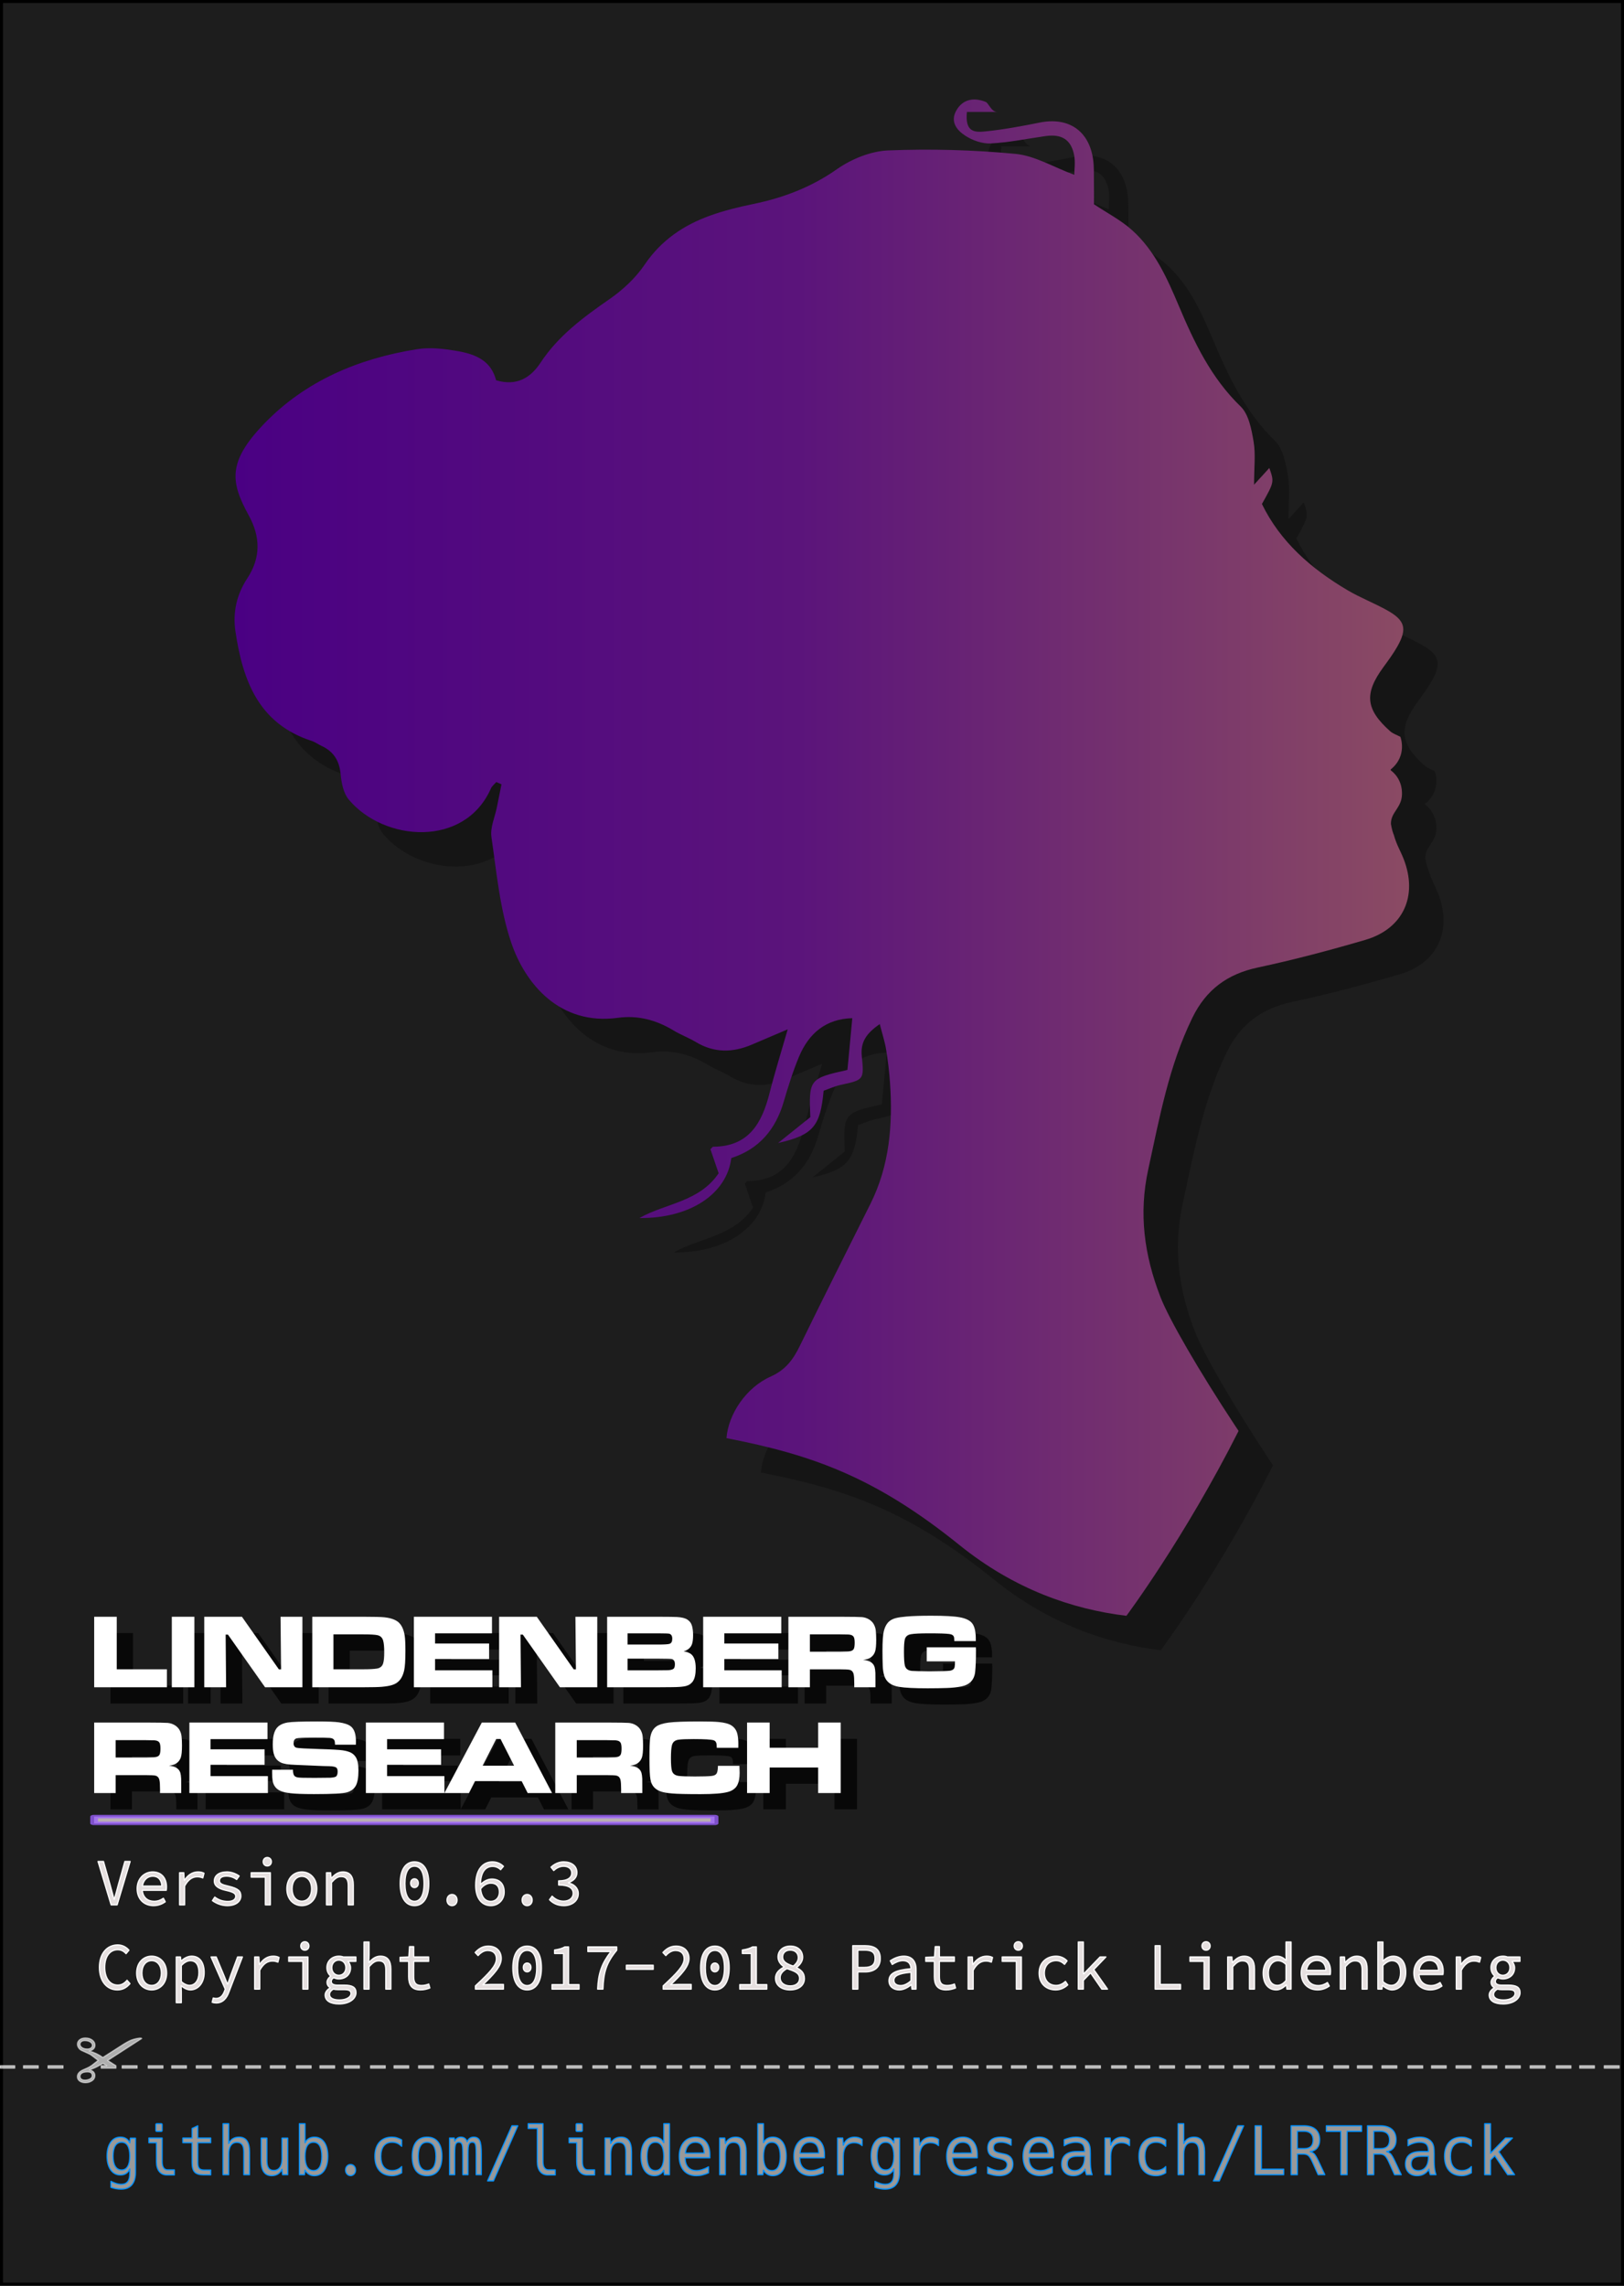 <?xml version="1.0" encoding="UTF-8" standalone="no"?>
<!DOCTYPE svg PUBLIC "-//W3C//DTD SVG 1.1//EN" "http://www.w3.org/Graphics/SVG/1.1/DTD/svg11.dtd">
<svg width="270px" height="380px" version="1.1" xmlns="http://www.w3.org/2000/svg" xmlns:xlink="http://www.w3.org/1999/xlink" xml:space="preserve" xmlns:serif="http://www.serif.com/" style="fill-rule:evenodd;clip-rule:evenodd;stroke-linejoin:round;stroke-miterlimit:1.414;">
    <rect width="100%" height="100%" fill="#808080" stroke="none"/>
    <rect x="0" y="0" width="270" height="380" style="fill:#1d1d1d;stroke:#000;stroke-width:1px;"/>
        <defs>
        <linearGradient id="_Linear1" x1="0" y1="0" x2="1" y2="0" gradientUnits="userSpaceOnUse" gradientTransform="matrix(206.856,0,0,267.048,26.435,164.057)"><stop offset="0" style="stop-color:#4a0083;stop-opacity:1"/><stop offset="0.48" style="stop-color:#5b147b;stop-opacity:1"/><stop offset="1" style="stop-color:#8b4b63;stop-opacity:1"/></linearGradient>
    </defs>
    <g transform="matrix(0.954,0,0,1.009,-16.636,-25.331)">
        <path d="M36.797,338.969l1.058,0l2.268,-7.155l-0.927,0l-1.145,3.861c-0.24,0.851 -0.425,1.527 -0.687,2.367l-0.044,0c-0.262,-0.84 -0.436,-1.516 -0.687,-2.367l-1.156,-3.861l-0.96,0l2.28,7.155Z" style="fill:#e6e0e0;fill-rule:nonzero;stroke:#fff;stroke-width:0.2px;stroke-linecap:square;stroke-linejoin:miter;stroke-miterlimit:10;"/>
        <path d="M44.191,339.1c0.851,0 1.527,-0.284 2.051,-0.633l-0.327,-0.589c-0.48,0.306 -0.982,0.502 -1.615,0.502c-1.101,0 -1.952,-0.611 -2.061,-1.81l4.177,0c0.022,-0.142 0.044,-0.339 0.044,-0.546c0,-1.494 -0.894,-2.486 -2.421,-2.486c-1.418,0 -2.705,1.047 -2.705,2.77c0,1.767 1.265,2.792 2.857,2.792Zm-0.13,-4.854c0.905,0 1.505,0.535 1.581,1.626l-3.381,0c0.164,-1.047 0.927,-1.626 1.8,-1.626Z" style="fill:#e6e0e0;fill-rule:nonzero;stroke:#fff;stroke-width:0.2px;stroke-linecap:square;stroke-linejoin:miter;stroke-miterlimit:10;"/>
        <path d="M48.729,338.969l0.894,0l0,-3.108c0.632,-1.102 1.385,-1.516 2.181,-1.516c0.415,0 0.611,0.054 0.982,0.185l0.207,-0.774c-0.327,-0.164 -0.654,-0.218 -1.047,-0.218c-0.982,0 -1.811,0.534 -2.367,1.385l-0.032,0l-0.077,-1.255l-0.741,0l0,5.301Z" style="fill:#e6e0e0;fill-rule:nonzero;stroke:#fff;stroke-width:0.2px;stroke-linecap:square;stroke-linejoin:miter;stroke-miterlimit:10;"/>
        <path d="M57.061,339.1c1.516,0 2.356,-0.72 2.356,-1.582c0,-0.807 -0.425,-1.254 -2.192,-1.636c-1.08,-0.229 -1.538,-0.425 -1.538,-0.883c0,-0.404 0.316,-0.763 1.221,-0.763c0.677,0 1.287,0.218 1.778,0.556l0.437,-0.578c-0.524,-0.36 -1.331,-0.676 -2.138,-0.676c-1.451,0 -2.203,0.654 -2.203,1.505c0,0.796 0.698,1.265 2.072,1.548c1.44,0.295 1.658,0.578 1.658,0.982c0,0.447 -0.447,0.829 -1.342,0.829c-0.981,0 -1.69,-0.284 -2.301,-0.72l-0.414,0.589c0.643,0.447 1.57,0.829 2.606,0.829Z" style="fill:#e6e0e0;fill-rule:nonzero;stroke:#fff;stroke-width:0.2px;stroke-linecap:square;stroke-linejoin:miter;stroke-miterlimit:10;"/>
        <path d="M63.671,338.969l0.894,0l0,-5.301l-3.359,0l0,0.731l2.465,0l0,4.57Zm0.349,-6.413c0.403,0 0.719,-0.273 0.719,-0.698c0,-0.415 -0.316,-0.698 -0.719,-0.698c-0.404,0 -0.72,0.283 -0.72,0.698c0,0.425 0.316,0.698 0.72,0.698Z" style="fill:#e6e0e0;fill-rule:nonzero;stroke:#fff;stroke-width:0.2px;stroke-linecap:square;stroke-linejoin:miter;stroke-miterlimit:10;"/>
        <path d="M70.04,339.1c1.396,0 2.618,-1.014 2.618,-2.77c0,-1.778 -1.222,-2.792 -2.618,-2.792c-1.396,0 -2.618,1.014 -2.618,2.792c0,1.756 1.222,2.77 2.618,2.77Zm0,-0.742c-1.014,0 -1.69,-0.818 -1.69,-2.028c0,-1.222 0.676,-2.051 1.69,-2.051c1.014,0 1.691,0.829 1.691,2.051c0,1.21 -0.677,2.028 -1.691,2.028Z" style="fill:#e6e0e0;fill-rule:nonzero;stroke:#fff;stroke-width:0.2px;stroke-linecap:square;stroke-linejoin:miter;stroke-miterlimit:10;"/>
        <path d="M74.326,338.969l0.895,0l0,-3.697c0.621,-0.644 1.047,-0.96 1.679,-0.96c0.873,0 1.222,0.48 1.222,1.483l0,3.174l0.894,0l0,-3.294c0,-1.396 -0.578,-2.137 -1.832,-2.137c-0.829,0 -1.44,0.447 -1.996,1.036l-0.044,0l-0.076,-0.906l-0.742,0l0,5.301Z" style="fill:#e6e0e0;fill-rule:nonzero;stroke:#fff;stroke-width:0.2px;stroke-linecap:square;stroke-linejoin:miter;stroke-miterlimit:10;"/>
        <path d="M89.672,339.1c1.549,0 2.498,-1.32 2.498,-3.632c0,-2.334 -0.949,-3.588 -2.498,-3.588c-1.549,0 -2.498,1.254 -2.498,3.588c0,2.312 0.949,3.632 2.498,3.632Zm0,-0.72c-0.971,0 -1.658,-0.916 -1.658,-2.912c0,-2.007 0.687,-2.868 1.658,-2.868c0.971,0 1.658,0.861 1.658,2.868c0,1.996 -0.687,2.912 -1.658,2.912Zm0,-2.258c0.36,0 0.676,-0.272 0.676,-0.73c0,-0.448 -0.316,-0.72 -0.676,-0.72c-0.36,0 -0.676,0.272 -0.676,0.72c0,0.458 0.316,0.73 0.676,0.73Z" style="fill:#e6e0e0;fill-rule:nonzero;stroke:#fff;stroke-width:0.2px;stroke-linecap:square;stroke-linejoin:miter;stroke-miterlimit:10;"/>
        <path d="M96.216,339.1c0.491,0 0.883,-0.371 0.883,-0.916c0,-0.556 -0.392,-0.927 -0.883,-0.927c-0.491,0 -0.884,0.371 -0.884,0.927c0,0.545 0.393,0.916 0.884,0.916Z" style="fill:#e6e0e0;fill-rule:nonzero;stroke:#fff;stroke-width:0.2px;stroke-linecap:square;stroke-linejoin:miter;stroke-miterlimit:10;"/>
        <path d="M102.989,339.1c1.243,0 2.323,-0.905 2.323,-2.236c0,-1.429 -0.883,-2.149 -2.17,-2.149c-0.698,0 -1.407,0.349 -1.974,0.906c0.043,-2.236 1.014,-2.989 2.126,-2.989c0.524,0 1.026,0.208 1.385,0.546l0.502,-0.557c-0.458,-0.425 -1.091,-0.741 -1.941,-0.741c-1.516,0 -2.912,1.079 -2.912,3.872c0,2.235 1.145,3.348 2.661,3.348Zm0,-0.709c-1.014,0 -1.658,-0.72 -1.789,-2.061c0.556,-0.666 1.222,-0.938 1.778,-0.938c0.96,0 1.483,0.523 1.483,1.472c0,0.916 -0.643,1.527 -1.472,1.527Z" style="fill:#e6e0e0;fill-rule:nonzero;stroke:#fff;stroke-width:0.2px;stroke-linecap:square;stroke-linejoin:miter;stroke-miterlimit:10;"/>
        <path d="M109.304,339.1c0.491,0 0.883,-0.371 0.883,-0.916c0,-0.556 -0.392,-0.927 -0.883,-0.927c-0.491,0 -0.884,0.371 -0.884,0.927c0,0.545 0.393,0.916 0.884,0.916Z" style="fill:#e6e0e0;fill-rule:nonzero;stroke:#fff;stroke-width:0.2px;stroke-linecap:square;stroke-linejoin:miter;stroke-miterlimit:10;"/>
        <path d="M115.706,339.1c1.385,0 2.519,-0.753 2.519,-1.985c0,-0.96 -0.796,-1.571 -1.723,-1.767l0,-0.044c0.862,-0.283 1.483,-0.818 1.483,-1.657c0,-1.124 -0.992,-1.767 -2.301,-1.767c-0.894,0 -1.647,0.371 -2.225,0.872l0.48,0.567c0.458,-0.414 1.058,-0.709 1.712,-0.709c0.851,0 1.418,0.426 1.418,1.102c0,0.731 -0.632,1.298 -2.279,1.298l0,0.687c1.832,0 2.53,0.556 2.53,1.385c0,0.775 -0.72,1.276 -1.669,1.276c-0.894,0 -1.537,-0.392 -1.995,-0.829l-0.459,0.589c0.513,0.513 1.309,0.982 2.509,0.982Z" style="fill:#e6e0e0;fill-rule:nonzero;stroke:#fff;stroke-width:0.2px;stroke-linecap:square;stroke-linejoin:miter;stroke-miterlimit:10;"/>
        <path d="M37.876,352.981c0.949,0 1.647,-0.382 2.215,-1.036l-0.513,-0.556c-0.458,0.512 -0.96,0.796 -1.614,0.796c-1.375,0 -2.269,-1.134 -2.269,-2.934c0,-1.778 0.894,-2.89 2.269,-2.89c0.6,0 1.069,0.261 1.439,0.654l0.513,-0.578c-0.414,-0.458 -1.102,-0.872 -1.952,-0.872c-1.865,0 -3.207,1.406 -3.207,3.708c0,2.334 1.353,3.708 3.119,3.708Z" style="fill:#e6e0e0;fill-rule:nonzero;stroke:#fff;stroke-width:0.2px;stroke-linecap:square;stroke-linejoin:miter;stroke-miterlimit:10;"/>
        <path d="M43.864,352.981c1.396,0 2.618,-1.014 2.618,-2.77c0,-1.778 -1.222,-2.792 -2.618,-2.792c-1.396,0 -2.617,1.014 -2.617,2.792c0,1.756 1.221,2.77 2.617,2.77Zm0,-0.742c-1.014,0 -1.69,-0.818 -1.69,-2.028c0,-1.222 0.676,-2.051 1.69,-2.051c1.015,0 1.691,0.829 1.691,2.051c0,1.21 -0.676,2.028 -1.691,2.028Z" style="fill:#e6e0e0;fill-rule:nonzero;stroke:#fff;stroke-width:0.2px;stroke-linecap:square;stroke-linejoin:miter;stroke-miterlimit:10;"/>
        <path d="M48.15,355.086l0.895,0l0,-1.789l-0.044,-1.003l0.033,0c0.469,0.436 1.091,0.687 1.581,0.687c1.276,0 2.411,-1.058 2.411,-2.857c0,-1.647 -0.764,-2.705 -2.192,-2.705c-0.655,0 -1.342,0.338 -1.833,0.807l-0.033,0l-0.076,-0.676l-0.742,0l0,7.536Zm2.313,-2.858c-0.36,0 -0.916,-0.174 -1.418,-0.621l0,-2.64c0.545,-0.545 1.09,-0.796 1.559,-0.796c1.058,0 1.495,0.786 1.495,1.953c0,1.308 -0.687,2.104 -1.636,2.104Z" style="fill:#e6e0e0;fill-rule:nonzero;stroke:#fff;stroke-width:0.2px;stroke-linecap:square;stroke-linejoin:miter;stroke-miterlimit:10;"/>
        <path d="M55.109,355.13c1.2,0 1.854,-0.797 2.247,-1.844l2.334,-5.736l-0.851,0l-1.156,2.933c-0.175,0.48 -0.382,1.037 -0.567,1.538l-0.044,0c-0.218,-0.512 -0.447,-1.069 -0.654,-1.538l-1.298,-2.933l-0.905,0l2.475,5.311l-0.163,0.393c-0.262,0.654 -0.709,1.134 -1.451,1.134c-0.163,0 -0.338,-0.033 -0.48,-0.076l-0.185,0.709c0.185,0.065 0.447,0.109 0.698,0.109Z" style="fill:#e6e0e0;fill-rule:nonzero;stroke:#fff;stroke-width:0.2px;stroke-linecap:square;stroke-linejoin:miter;stroke-miterlimit:10;"/>
        <path d="M61.816,352.85l0.895,0l0,-3.108c0.632,-1.102 1.385,-1.516 2.181,-1.516c0.415,0 0.611,0.054 0.982,0.185l0.207,-0.774c-0.327,-0.164 -0.654,-0.218 -1.047,-0.218c-0.982,0 -1.811,0.534 -2.367,1.385l-0.033,0l-0.076,-1.254l-0.742,0l0,5.3Z" style="fill:#e6e0e0;fill-rule:nonzero;stroke:#fff;stroke-width:0.2px;stroke-linecap:square;stroke-linejoin:miter;stroke-miterlimit:10;"/>
        <path d="M70.215,352.85l0.894,0l0,-5.3l-3.359,0l0,0.73l2.465,0l0,4.57Zm0.349,-6.413c0.403,0 0.719,-0.273 0.719,-0.698c0,-0.414 -0.316,-0.698 -0.719,-0.698c-0.404,0 -0.72,0.284 -0.72,0.698c0,0.425 0.316,0.698 0.72,0.698Z" style="fill:#e6e0e0;fill-rule:nonzero;stroke:#fff;stroke-width:0.2px;stroke-linecap:square;stroke-linejoin:miter;stroke-miterlimit:10;"/>
        <path d="M76.54,355.293c1.8,0 2.945,-0.861 2.945,-1.854c0,-0.894 -0.654,-1.243 -2.018,-1.243l-1.188,0c-0.698,0 -1.102,-0.197 -1.102,-0.611c0,-0.251 0.153,-0.447 0.415,-0.611c0.294,0.131 0.621,0.197 0.894,0.197c1.145,0 2.05,-0.688 2.05,-1.822c0,-0.425 -0.207,-0.818 -0.447,-1.069l1.374,0l0,-0.73l-2.192,0c-0.229,-0.088 -0.48,-0.131 -0.785,-0.131c-1.124,0 -2.083,0.741 -2.083,1.897c0,0.633 0.294,1.102 0.654,1.375l0,0.043c-0.403,0.273 -0.632,0.655 -0.632,0.993c0,0.447 0.261,0.72 0.545,0.872l0,0.044c-0.567,0.327 -0.873,0.752 -0.873,1.178c0,0.938 0.895,1.472 2.443,1.472Zm-0.054,-4.722c-0.665,0 -1.222,-0.491 -1.222,-1.255c0,-0.741 0.557,-1.243 1.222,-1.243c0.676,0 1.221,0.502 1.221,1.243c0,0.764 -0.545,1.255 -1.221,1.255Zm0.12,4.068c-1.134,0 -1.734,-0.349 -1.734,-0.905c0,-0.306 0.174,-0.611 0.676,-0.884c0.229,0.066 0.502,0.087 0.807,0.087l1.036,0c0.807,0 1.211,0.142 1.211,0.644c0,0.545 -0.764,1.058 -1.996,1.058Z" style="fill:#e6e0e0;fill-rule:nonzero;stroke:#fff;stroke-width:0.2px;stroke-linecap:square;stroke-linejoin:miter;stroke-miterlimit:10;"/>
        <path d="M80.87,352.85l0.895,0l0,-3.697c0.621,-0.644 1.047,-0.96 1.679,-0.96c0.873,0 1.222,0.48 1.222,1.483l0,3.174l0.894,0l0,-3.294c0,-1.396 -0.578,-2.137 -1.832,-2.137c-0.829,0 -1.44,0.447 -1.985,1.036l-0.033,0l0.055,-1.254l0,-2.116l-0.895,0l0,7.765Z" style="fill:#e6e0e0;fill-rule:nonzero;stroke:#fff;stroke-width:0.2px;stroke-linecap:square;stroke-linejoin:miter;stroke-miterlimit:10;"/>
        <path d="M90.697,352.981c0.665,0 1.178,-0.142 1.658,-0.316l-0.196,-0.655c-0.382,0.142 -0.775,0.24 -1.276,0.24c-1.026,0 -1.342,-0.501 -1.342,-1.45l0,-2.52l2.607,0l0,-0.73l-2.607,0l0,-1.702l-0.742,0l-0.12,1.702l-1.526,0.054l0,0.676l1.494,0l0,2.509c0,1.309 0.501,2.192 2.05,2.192Z" style="fill:#e6e0e0;fill-rule:nonzero;stroke:#fff;stroke-width:0.2px;stroke-linecap:square;stroke-linejoin:miter;stroke-miterlimit:10;"/>
        <path d="M100.284,352.85l4.897,0l0,-0.774l-2.29,0c-0.415,0 -0.862,0.033 -1.298,0.065c1.898,-1.723 3.206,-3.021 3.206,-4.33c0,-1.232 -0.872,-2.05 -2.268,-2.05c-0.982,0 -1.669,0.425 -2.291,1.058l0.513,0.512c0.447,-0.469 1.014,-0.839 1.669,-0.839c1.025,0 1.516,0.567 1.516,1.363c0,1.156 -1.298,2.378 -3.654,4.461l0,0.534Z" style="fill:#e6e0e0;fill-rule:nonzero;stroke:#fff;stroke-width:0.2px;stroke-linecap:square;stroke-linejoin:miter;stroke-miterlimit:10;"/>
        <path d="M109.304,352.981c1.549,0 2.497,-1.32 2.497,-3.632c0,-2.334 -0.948,-3.588 -2.497,-3.588c-1.549,0 -2.498,1.254 -2.498,3.588c0,2.312 0.949,3.632 2.498,3.632Zm0,-0.72c-0.971,0 -1.658,-0.916 -1.658,-2.912c0,-2.007 0.687,-2.868 1.658,-2.868c0.971,0 1.658,0.861 1.658,2.868c0,1.996 -0.687,2.912 -1.658,2.912Zm0,-2.257c0.36,0 0.676,-0.273 0.676,-0.731c0,-0.447 -0.316,-0.72 -0.676,-0.72c-0.36,0 -0.676,0.273 -0.676,0.72c0,0.458 0.316,0.731 0.676,0.731Z" style="fill:#e6e0e0;fill-rule:nonzero;stroke:#fff;stroke-width:0.2px;stroke-linecap:square;stroke-linejoin:miter;stroke-miterlimit:10;"/>
        <path d="M113.634,352.85l4.722,0l0,-0.741l-1.821,0l0,-6.217l-0.665,0c-0.448,0.24 -0.971,0.403 -1.789,0.512l0,0.578l1.56,0l0,5.127l-2.007,0l0,0.741Z" style="fill:#e6e0e0;fill-rule:nonzero;stroke:#fff;stroke-width:0.2px;stroke-linecap:square;stroke-linejoin:miter;stroke-miterlimit:10;"/>
        <path d="M121.585,352.85l0.938,0c0.098,-2.726 0.556,-4.297 2.399,-6.402l0,-0.556l-5.039,0l0,0.774l4.014,0c-1.592,1.952 -2.192,3.545 -2.312,6.184Z" style="fill:#e6e0e0;fill-rule:nonzero;stroke:#fff;stroke-width:0.2px;stroke-linecap:square;stroke-linejoin:miter;stroke-miterlimit:10;"/>
        <rect x="126.591" y="348.913" width="4.69" height="0.676" style="fill:#e6e0e0;fill-rule:nonzero;stroke:#fff;stroke-width:0.2px;stroke-linecap:square;stroke-linejoin:miter;stroke-miterlimit:10;"/>
        <path d="M133.004,352.85l4.897,0l0,-0.774l-2.29,0c-0.415,0 -0.862,0.033 -1.298,0.065c1.897,-1.723 3.206,-3.021 3.206,-4.33c0,-1.232 -0.872,-2.05 -2.268,-2.05c-0.982,0 -1.669,0.425 -2.291,1.058l0.513,0.512c0.447,-0.469 1.014,-0.839 1.669,-0.839c1.025,0 1.516,0.567 1.516,1.363c0,1.156 -1.298,2.378 -3.654,4.461l0,0.534Z" style="fill:#e6e0e0;fill-rule:nonzero;stroke:#fff;stroke-width:0.2px;stroke-linecap:square;stroke-linejoin:miter;stroke-miterlimit:10;"/>
        <path d="M142.024,352.981c1.548,0 2.497,-1.32 2.497,-3.632c0,-2.334 -0.949,-3.588 -2.497,-3.588c-1.549,0 -2.498,1.254 -2.498,3.588c0,2.312 0.949,3.632 2.498,3.632Zm0,-0.72c-0.971,0 -1.658,-0.916 -1.658,-2.912c0,-2.007 0.687,-2.868 1.658,-2.868c0.97,0 1.657,0.861 1.657,2.868c0,1.996 -0.687,2.912 -1.657,2.912Zm0,-2.257c0.36,0 0.676,-0.273 0.676,-0.731c0,-0.447 -0.316,-0.72 -0.676,-0.72c-0.36,0 -0.677,0.273 -0.677,0.72c0,0.458 0.317,0.731 0.677,0.731Z" style="fill:#e6e0e0;fill-rule:nonzero;stroke:#fff;stroke-width:0.2px;stroke-linecap:square;stroke-linejoin:miter;stroke-miterlimit:10;"/>
        <path d="M146.354,352.85l4.722,0l0,-0.741l-1.821,0l0,-6.217l-0.666,0c-0.447,0.24 -0.97,0.403 -1.788,0.512l0,0.578l1.559,0l0,5.127l-2.006,0l0,0.741Z" style="fill:#e6e0e0;fill-rule:nonzero;stroke:#fff;stroke-width:0.2px;stroke-linecap:square;stroke-linejoin:miter;stroke-miterlimit:10;"/>
        <path d="M155.133,352.981c1.593,0 2.498,-0.818 2.498,-1.854c0,-0.993 -0.6,-1.429 -1.363,-1.811l0,-0.043c0.578,-0.404 1.058,-1.004 1.058,-1.658c0,-1.08 -0.797,-1.854 -2.16,-1.854c-1.243,0 -2.148,0.72 -2.148,1.789c0,0.73 0.479,1.265 1.057,1.625l0,0.043c-0.741,0.349 -1.494,0.895 -1.494,1.854c0,1.102 0.982,1.909 2.552,1.909Zm0.546,-3.926c-1.036,-0.328 -1.843,-0.677 -1.843,-1.505c0,-0.677 0.534,-1.124 1.308,-1.124c0.916,0 1.407,0.545 1.407,1.233c0,0.512 -0.305,0.981 -0.872,1.396Zm-0.524,3.261c-1.069,0 -1.756,-0.556 -1.756,-1.331c0,-0.698 0.513,-1.145 1.189,-1.516c1.222,0.415 2.181,0.655 2.181,1.625c0,0.72 -0.578,1.222 -1.614,1.222Z" style="fill:#e6e0e0;fill-rule:nonzero;stroke:#fff;stroke-width:0.2px;stroke-linecap:square;stroke-linejoin:miter;stroke-miterlimit:10;"/>
        <path d="M166.04,352.85l0.905,0l0,-2.836l1.255,0c1.57,0 2.65,-0.708 2.65,-2.214c0,-1.57 -1.069,-2.105 -2.65,-2.105l-2.16,0l0,7.155Zm0.905,-3.577l0,-2.847l1.145,0c1.233,0 1.844,0.338 1.844,1.374c0,1.015 -0.589,1.473 -1.844,1.473l-1.145,0Z" style="fill:#e6e0e0;fill-rule:nonzero;stroke:#fff;stroke-width:0.2px;stroke-linecap:square;stroke-linejoin:miter;stroke-miterlimit:10;"/>
        <path d="M174.155,352.981c0.752,0 1.505,-0.393 2.094,-0.851l0.032,0l0.077,0.72l0.73,0l0,-3.25c0,-1.32 -0.698,-2.181 -2.148,-2.181c-0.927,0 -1.822,0.414 -2.356,0.763l0.349,0.611c0.491,-0.305 1.167,-0.633 1.854,-0.633c1.025,0 1.385,0.611 1.407,1.331c-2.737,0.218 -3.839,0.796 -3.839,1.985c0,0.949 0.807,1.505 1.8,1.505Zm0.239,-0.72c-0.61,0 -1.167,-0.251 -1.167,-0.851c0,-0.698 0.698,-1.145 2.967,-1.33l0,1.396c-0.6,0.502 -1.2,0.785 -1.8,0.785Z" style="fill:#e6e0e0;fill-rule:nonzero;stroke:#fff;stroke-width:0.2px;stroke-linecap:square;stroke-linejoin:miter;stroke-miterlimit:10;"/>
        <path d="M182.313,352.981c0.665,0 1.178,-0.142 1.657,-0.316l-0.196,-0.655c-0.382,0.142 -0.774,0.24 -1.276,0.24c-1.025,0 -1.341,-0.501 -1.341,-1.45l0,-2.52l2.606,0l0,-0.73l-2.606,0l0,-1.702l-0.742,0l-0.12,1.702l-1.527,0.054l0,0.676l1.494,0l0,2.509c0,1.309 0.502,2.192 2.051,2.192Z" style="fill:#e6e0e0;fill-rule:nonzero;stroke:#fff;stroke-width:0.2px;stroke-linecap:square;stroke-linejoin:miter;stroke-miterlimit:10;"/>
        <path d="M186.152,352.85l0.894,0l0,-3.108c0.633,-1.102 1.385,-1.516 2.181,-1.516c0.415,0 0.611,0.054 0.982,0.185l0.207,-0.774c-0.327,-0.164 -0.654,-0.218 -1.047,-0.218c-0.981,0 -1.81,0.534 -2.366,1.385l-0.033,0l-0.077,-1.254l-0.741,0l0,5.3Z" style="fill:#e6e0e0;fill-rule:nonzero;stroke:#fff;stroke-width:0.2px;stroke-linecap:square;stroke-linejoin:miter;stroke-miterlimit:10;"/>
        <path d="M194.55,352.85l0.894,0l0,-5.3l-3.359,0l0,0.73l2.465,0l0,4.57Zm0.349,-6.413c0.403,0 0.72,-0.273 0.72,-0.698c0,-0.414 -0.317,-0.698 -0.72,-0.698c-0.404,0 -0.72,0.284 -0.72,0.698c0,0.425 0.316,0.698 0.72,0.698Z" style="fill:#e6e0e0;fill-rule:nonzero;stroke:#fff;stroke-width:0.2px;stroke-linecap:square;stroke-linejoin:miter;stroke-miterlimit:10;"/>
        <path d="M201.421,352.981c0.785,0 1.516,-0.305 2.105,-0.829l-0.404,-0.578c-0.436,0.371 -0.981,0.665 -1.636,0.665c-1.221,0 -2.039,-0.818 -2.039,-2.028c0,-1.222 0.84,-2.051 2.061,-2.051c0.557,0 1.015,0.229 1.451,0.611l0.447,-0.578c-0.436,-0.425 -1.069,-0.774 -1.93,-0.774c-1.604,0 -2.956,1.014 -2.956,2.792c0,1.756 1.243,2.77 2.901,2.77Z" style="fill:#e6e0e0;fill-rule:nonzero;stroke:#fff;stroke-width:0.2px;stroke-linecap:square;stroke-linejoin:miter;stroke-miterlimit:10;"/>
        <path d="M205.347,352.85l0.895,0l0,-1.44l1.254,-1.232l1.952,2.672l1.004,0l-2.4,-3.217l2.116,-2.083l-1.025,0l-2.858,2.792l-0.043,0l0,-5.257l-0.895,0l0,7.765Z" style="fill:#e6e0e0;fill-rule:nonzero;stroke:#fff;stroke-width:0.2px;stroke-linecap:square;stroke-linejoin:miter;stroke-miterlimit:10;"/>
        <path d="M218.741,352.85l4.439,0l0,-0.774l-3.545,0l0,-6.381l-0.894,0l0,7.155Z" style="fill:#e6e0e0;fill-rule:nonzero;stroke:#fff;stroke-width:0.2px;stroke-linecap:square;stroke-linejoin:miter;stroke-miterlimit:10;"/>
        <path d="M227.27,352.85l0.894,0l0,-5.3l-3.359,0l0,0.73l2.465,0l0,4.57Zm0.349,-6.413c0.403,0 0.72,-0.273 0.72,-0.698c0,-0.414 -0.317,-0.698 -0.72,-0.698c-0.404,0 -0.72,0.284 -0.72,0.698c0,0.425 0.316,0.698 0.72,0.698Z" style="fill:#e6e0e0;fill-rule:nonzero;stroke:#fff;stroke-width:0.2px;stroke-linecap:square;stroke-linejoin:miter;stroke-miterlimit:10;"/>
        <path d="M231.382,352.85l0.894,0l0,-3.697c0.622,-0.644 1.047,-0.96 1.679,-0.96c0.873,0 1.222,0.48 1.222,1.483l0,3.174l0.894,0l0,-3.294c0,-1.396 -0.578,-2.137 -1.832,-2.137c-0.829,0 -1.44,0.447 -1.996,1.036l-0.043,0l-0.077,-0.905l-0.741,0l0,5.3Z" style="fill:#e6e0e0;fill-rule:nonzero;stroke:#fff;stroke-width:0.2px;stroke-linecap:square;stroke-linejoin:miter;stroke-miterlimit:10;"/>
        <path d="M239.867,352.981c0.654,0 1.287,-0.382 1.723,-0.829l0.033,0l0.076,0.698l0.742,0l0,-7.765l-0.895,0l0,2.039l0.044,0.982l-0.033,0c-0.458,-0.436 -0.949,-0.687 -1.581,-0.687c-1.254,0 -2.41,1.069 -2.41,2.792c0,1.767 0.916,2.77 2.301,2.77Zm0.185,-0.753c-0.981,0 -1.559,-0.763 -1.559,-2.028c0,-1.211 0.741,-2.029 1.657,-2.029c0.458,0 0.917,0.175 1.396,0.622l0,2.639c-0.469,0.524 -0.97,0.796 -1.494,0.796Z" style="fill:#e6e0e0;fill-rule:nonzero;stroke:#fff;stroke-width:0.2px;stroke-linecap:square;stroke-linejoin:miter;stroke-miterlimit:10;"/>
        <path d="M247.054,352.981c0.851,0 1.527,-0.284 2.051,-0.633l-0.327,-0.588c-0.48,0.305 -0.982,0.501 -1.615,0.501c-1.101,0 -1.952,-0.611 -2.061,-1.81l4.177,0c0.022,-0.142 0.044,-0.338 0.044,-0.546c0,-1.494 -0.894,-2.486 -2.421,-2.486c-1.418,0 -2.705,1.047 -2.705,2.77c0,1.767 1.265,2.792 2.857,2.792Zm-0.131,-4.853c0.906,0 1.506,0.534 1.582,1.625l-3.381,0c0.163,-1.047 0.927,-1.625 1.799,-1.625Z" style="fill:#e6e0e0;fill-rule:nonzero;stroke:#fff;stroke-width:0.2px;stroke-linecap:square;stroke-linejoin:miter;stroke-miterlimit:10;"/>
        <path d="M251.013,352.85l0.895,0l0,-3.697c0.621,-0.644 1.047,-0.96 1.679,-0.96c0.873,0 1.222,0.48 1.222,1.483l0,3.174l0.894,0l0,-3.294c0,-1.396 -0.578,-2.137 -1.832,-2.137c-0.829,0 -1.44,0.447 -1.996,1.036l-0.044,0l-0.076,-0.905l-0.742,0l0,5.3Z" style="fill:#e6e0e0;fill-rule:nonzero;stroke:#fff;stroke-width:0.2px;stroke-linecap:square;stroke-linejoin:miter;stroke-miterlimit:10;"/>
        <path d="M260.033,352.981c1.265,0 2.4,-1.058 2.4,-2.868c0,-1.636 -0.775,-2.694 -2.204,-2.694c-0.621,0 -1.297,0.316 -1.777,0.807l-0.033,0l0.033,-1.025l0,-2.116l-0.895,0l0,7.765l0.72,0l0.077,-0.589l0.032,0c0.502,0.447 1.135,0.72 1.647,0.72Zm-0.142,-0.753c-0.381,0 -0.938,-0.174 -1.439,-0.621l0,-2.64c0.545,-0.545 1.09,-0.796 1.559,-0.796c1.058,0 1.495,0.786 1.495,1.953c0,1.308 -0.688,2.104 -1.615,2.104Z" style="fill:#e6e0e0;fill-rule:nonzero;stroke:#fff;stroke-width:0.2px;stroke-linecap:square;stroke-linejoin:miter;stroke-miterlimit:10;"/>
        <path d="M266.686,352.981c0.851,0 1.527,-0.284 2.051,-0.633l-0.328,-0.588c-0.479,0.305 -0.981,0.501 -1.614,0.501c-1.101,0 -1.952,-0.611 -2.061,-1.81l4.177,0c0.022,-0.142 0.044,-0.338 0.044,-0.546c0,-1.494 -0.895,-2.486 -2.421,-2.486c-1.418,0 -2.705,1.047 -2.705,2.77c0,1.767 1.265,2.792 2.857,2.792Zm-0.131,-4.853c0.906,0 1.505,0.534 1.582,1.625l-3.381,0c0.163,-1.047 0.927,-1.625 1.799,-1.625Z" style="fill:#e6e0e0;fill-rule:nonzero;stroke:#fff;stroke-width:0.2px;stroke-linecap:square;stroke-linejoin:miter;stroke-miterlimit:10;"/>
        <path d="M271.223,352.85l0.895,0l0,-3.108c0.632,-1.102 1.385,-1.516 2.181,-1.516c0.414,0 0.611,0.054 0.982,0.185l0.207,-0.774c-0.327,-0.164 -0.655,-0.218 -1.047,-0.218c-0.982,0 -1.811,0.534 -2.367,1.385l-0.033,0l-0.076,-1.254l-0.742,0l0,5.3Z" style="fill:#e6e0e0;fill-rule:nonzero;stroke:#fff;stroke-width:0.2px;stroke-linecap:square;stroke-linejoin:miter;stroke-miterlimit:10;"/>
        <path d="M279.403,355.293c1.8,0 2.945,-0.861 2.945,-1.854c0,-0.894 -0.654,-1.243 -2.018,-1.243l-1.188,0c-0.698,0 -1.102,-0.197 -1.102,-0.611c0,-0.251 0.153,-0.447 0.414,-0.611c0.295,0.131 0.622,0.197 0.895,0.197c1.145,0 2.05,-0.688 2.05,-1.822c0,-0.425 -0.207,-0.818 -0.447,-1.069l1.374,0l0,-0.73l-2.192,0c-0.229,-0.088 -0.48,-0.131 -0.785,-0.131c-1.124,0 -2.083,0.741 -2.083,1.897c0,0.633 0.294,1.102 0.654,1.375l0,0.043c-0.404,0.273 -0.633,0.655 -0.633,0.993c0,0.447 0.262,0.72 0.546,0.872l0,0.044c-0.567,0.327 -0.873,0.752 -0.873,1.178c0,0.938 0.895,1.472 2.443,1.472Zm-0.054,-4.722c-0.666,0 -1.222,-0.491 -1.222,-1.255c0,-0.741 0.556,-1.243 1.222,-1.243c0.676,0 1.221,0.502 1.221,1.243c0,0.764 -0.545,1.255 -1.221,1.255Zm0.12,4.068c-1.135,0 -1.734,-0.349 -1.734,-0.905c0,-0.306 0.174,-0.611 0.676,-0.884c0.229,0.066 0.502,0.087 0.807,0.087l1.036,0c0.807,0 1.211,0.142 1.211,0.644c0,0.545 -0.764,1.058 -1.996,1.058Z" style="fill:#e6e0e0;fill-rule:nonzero;stroke:#fff;stroke-width:0.2px;stroke-linecap:square;stroke-linejoin:miter;stroke-miterlimit:10;"/>
    </g>
    <g transform="matrix(1.064,0,0,1.125,-19.21,-19.79)">
        <path d="M36.958,341.099c-0.126,0 -0.252,-0.005 -0.378,-0.017c-0.126,-0.011 -0.256,-0.028 -0.392,-0.051c-0.132,-0.022 -0.264,-0.05 -0.394,-0.082c-0.131,-0.032 -0.268,-0.071 -0.41,-0.116l0,-0.881c0.159,0.074 0.311,0.139 0.458,0.193c0.147,0.055 0.282,0.101 0.404,0.136c0.252,0.071 0.496,0.107 0.731,0.107c0.239,0 0.442,-0.033 0.61,-0.097c0.168,-0.065 0.309,-0.165 0.421,-0.3c0.22,-0.259 0.33,-0.672 0.33,-1.24l0,-0.644c-0.139,0.3 -0.333,0.526 -0.581,0.678c-0.246,0.149 -0.543,0.223 -0.891,0.223c-0.636,0 -1.143,-0.254 -1.52,-0.76c-0.378,-0.507 -0.567,-1.185 -0.567,-2.034c0,-0.849 0.189,-1.528 0.567,-2.038c0.19,-0.255 0.41,-0.445 0.661,-0.571c0.25,-0.126 0.538,-0.189 0.864,-0.189c0.168,0 0.325,0.017 0.472,0.051c0.147,0.034 0.281,0.086 0.404,0.157c0.245,0.142 0.442,0.357 0.591,0.644l0.087,-0.702l0.803,0l0,5.054c0,0.811 -0.192,1.427 -0.576,1.85c-0.38,0.419 -0.945,0.629 -1.694,0.629Zm0.102,-2.832c0.419,0 0.737,-0.176 0.953,-0.528c0.217,-0.351 0.325,-0.86 0.325,-1.525c0,-0.671 -0.108,-1.179 -0.325,-1.525c-0.113,-0.184 -0.251,-0.316 -0.414,-0.397c-0.163,-0.08 -0.344,-0.121 -0.544,-0.121c-0.433,0 -0.764,0.173 -0.993,0.518c-0.229,0.346 -0.343,0.856 -0.343,1.53c0,0.662 0.116,1.169 0.348,1.52c0.232,0.352 0.563,0.528 0.993,0.528Z" style="fill:#999;fill-rule:nonzero;stroke:#0091ff;stroke-width:0.18px;stroke-linecap:square;stroke-linejoin:miter;stroke-miterlimit:10;"/>
        <path d="M42.55,332.564c-0.097,0 -0.146,-0.049 -0.146,-0.145l0,-0.838c0,-0.097 0.049,-0.145 0.146,-0.145l0.697,0c0.097,0 0.145,0.048 0.145,0.145l0,0.838c0,0.096 -0.048,0.145 -0.145,0.145l-0.697,0Zm1.626,6.444c-0.258,0 -0.489,-0.041 -0.694,-0.121c-0.205,-0.081 -0.385,-0.212 -0.54,-0.392c-0.294,-0.343 -0.441,-0.827 -0.441,-1.453l0,-2.798l-1.186,0l0,-0.697l2.077,0l0,3.495c0,0.404 0.074,0.705 0.223,0.905c0.077,0.107 0.17,0.184 0.278,0.233c0.108,0.048 0.232,0.073 0.371,0.073l1.04,0l0,0.755l-1.128,0Z" style="fill:#999;fill-rule:nonzero;stroke:#0091ff;stroke-width:0.18px;stroke-linecap:square;stroke-linejoin:miter;stroke-miterlimit:10;"/>
        <path d="M49.894,338.988c-0.665,0 -1.136,-0.134 -1.414,-0.401c-0.274,-0.265 -0.411,-0.727 -0.411,-1.385l0,-2.963l-1.448,0l0,-0.692l1.448,0l0,-1.419l0.891,-0.387l0,1.806l2.023,0l0,0.692l-2.023,0l0,2.963c0,0.397 0.075,0.676 0.227,0.837c0.149,0.159 0.413,0.238 0.794,0.238l1.002,0l0,0.711l-1.089,0Z" style="fill:#999;fill-rule:nonzero;stroke:#0091ff;stroke-width:0.18px;stroke-linecap:square;stroke-linejoin:miter;stroke-miterlimit:10;"/>
        <path d="M52.9,331.436l0.891,0l0,2.924c0.162,-0.313 0.376,-0.549 0.644,-0.707c0.268,-0.158 0.588,-0.237 0.959,-0.237c0.29,0 0.537,0.047 0.741,0.14c0.203,0.094 0.371,0.228 0.503,0.402c0.271,0.365 0.407,0.915 0.407,1.651l0,3.36l-0.896,0l0,-3.36c0,-0.487 -0.085,-0.846 -0.257,-1.075c-0.171,-0.229 -0.44,-0.343 -0.808,-0.343c-0.213,0 -0.398,0.037 -0.554,0.111c-0.157,0.074 -0.29,0.184 -0.4,0.329c-0.226,0.294 -0.339,0.718 -0.339,1.273l0,3.065l-0.891,0l0,-7.533Z" style="fill:#999;fill-rule:nonzero;stroke:#0091ff;stroke-width:0.18px;stroke-linecap:square;stroke-linejoin:miter;stroke-miterlimit:10;"/>
        <path d="M60.511,339.109c-0.552,0 -0.963,-0.182 -1.234,-0.547c-0.272,-0.361 -0.407,-0.91 -0.407,-1.646l0,-3.36l0.891,0l0,3.36c0,0.491 0.087,0.849 0.261,1.075c0.084,0.11 0.19,0.195 0.317,0.254c0.128,0.06 0.288,0.09 0.482,0.09c0.42,0 0.741,-0.149 0.963,-0.446c0.223,-0.293 0.334,-0.716 0.334,-1.268l0,-3.065l0.896,0l0,5.413l-0.808,0l-0.088,-0.813c-0.161,0.316 -0.376,0.553 -0.643,0.711c-0.275,0.162 -0.596,0.242 -0.964,0.242Z" style="fill:#999;fill-rule:nonzero;stroke:#0091ff;stroke-width:0.18px;stroke-linecap:square;stroke-linejoin:miter;stroke-miterlimit:10;"/>
        <path d="M67.168,339.109c-0.165,0 -0.315,-0.017 -0.45,-0.05c-0.136,-0.034 -0.27,-0.088 -0.402,-0.163c-0.249,-0.142 -0.447,-0.345 -0.596,-0.61l-0.087,0.683l-0.803,0l0,-7.533l0.89,0l0,2.803c0.139,-0.265 0.336,-0.468 0.591,-0.61c0.249,-0.142 0.541,-0.213 0.876,-0.213c0.31,0 0.595,0.061 0.855,0.184c0.26,0.123 0.485,0.31 0.675,0.562c0.187,0.251 0.328,0.553 0.421,0.905c0.094,0.352 0.141,0.747 0.141,1.186c0,0.884 -0.187,1.582 -0.562,2.091c-0.184,0.252 -0.405,0.443 -0.663,0.572c-0.258,0.129 -0.554,0.193 -0.886,0.193Zm-0.126,-0.755c0.429,0 0.752,-0.176 0.968,-0.528c0.22,-0.355 0.33,-0.876 0.33,-1.563c0,-0.688 -0.11,-1.209 -0.33,-1.564c-0.216,-0.352 -0.54,-0.528 -0.973,-0.528c-0.432,0 -0.76,0.176 -0.983,0.528c-0.222,0.355 -0.334,0.876 -0.334,1.564c0,0.687 0.112,1.207 0.334,1.559c0.223,0.355 0.552,0.532 0.988,0.532Z" style="fill:#999;fill-rule:nonzero;stroke:#0091ff;stroke-width:0.18px;stroke-linecap:square;stroke-linejoin:miter;stroke-miterlimit:10;"/>
        <path d="M72.832,339.1c-0.219,0 -0.405,-0.076 -0.556,-0.228c-0.152,-0.152 -0.228,-0.348 -0.228,-0.59c0,-0.243 0.076,-0.439 0.228,-0.591c0.151,-0.152 0.337,-0.228 0.556,-0.228c0.22,0 0.405,0.076 0.557,0.228c0.152,0.152 0.228,0.348 0.228,0.591c0,0.242 -0.076,0.438 -0.228,0.59c-0.152,0.152 -0.337,0.228 -0.557,0.228Z" style="fill:#999;fill-rule:nonzero;stroke:#0091ff;stroke-width:0.18px;stroke-linecap:square;stroke-linejoin:miter;stroke-miterlimit:10;"/>
        <path d="M79.281,339.109c-0.403,0 -0.771,-0.063 -1.101,-0.191c-0.331,-0.127 -0.613,-0.315 -0.845,-0.564c-0.236,-0.252 -0.413,-0.553 -0.53,-0.903c-0.118,-0.35 -0.177,-0.746 -0.177,-1.188c0,-0.462 0.062,-0.867 0.186,-1.215c0.125,-0.349 0.3,-0.643 0.526,-0.882c0.238,-0.251 0.522,-0.439 0.849,-0.564c0.328,-0.124 0.693,-0.186 1.097,-0.186c0.148,0 0.286,0.008 0.411,0.024c0.126,0.016 0.251,0.042 0.373,0.078c0.245,0.067 0.496,0.172 0.751,0.314l0,0.935c-0.12,-0.104 -0.238,-0.194 -0.354,-0.271c-0.116,-0.078 -0.234,-0.139 -0.353,-0.184c-0.242,-0.094 -0.51,-0.141 -0.804,-0.141c-0.562,0 -0.992,0.181 -1.293,0.542c-0.3,0.365 -0.45,0.88 -0.45,1.545c0,0.31 0.035,0.597 0.104,0.862c0.07,0.264 0.185,0.493 0.346,0.687c0.304,0.365 0.74,0.547 1.308,0.547c0.161,0 0.309,-0.013 0.443,-0.039c0.134,-0.025 0.257,-0.061 0.37,-0.106c0.145,-0.055 0.27,-0.119 0.375,-0.191c0.105,-0.073 0.208,-0.156 0.308,-0.25l0,0.925c-0.11,0.065 -0.23,0.124 -0.359,0.179c-0.129,0.055 -0.255,0.1 -0.377,0.136c-0.113,0.032 -0.237,0.057 -0.371,0.075c-0.134,0.018 -0.278,0.026 -0.433,0.026Z" style="fill:#999;fill-rule:nonzero;stroke:#0091ff;stroke-width:0.18px;stroke-linecap:square;stroke-linejoin:miter;stroke-miterlimit:10;"/>
        <path d="M84.786,339.109c-0.372,0 -0.702,-0.06 -0.99,-0.181c-0.289,-0.121 -0.534,-0.303 -0.734,-0.545c-0.203,-0.252 -0.353,-0.556 -0.45,-0.912c-0.097,-0.357 -0.145,-0.761 -0.145,-1.213c0,-0.917 0.198,-1.62 0.595,-2.111c0.397,-0.487 0.972,-0.731 1.724,-0.731c0.387,0 0.723,0.062 1.009,0.186c0.286,0.125 0.525,0.306 0.719,0.545c0.397,0.491 0.596,1.193 0.596,2.106c0,0.462 -0.05,0.871 -0.148,1.23c-0.099,0.358 -0.248,0.658 -0.448,0.9c-0.194,0.239 -0.435,0.42 -0.724,0.542c-0.289,0.123 -0.623,0.184 -1.004,0.184Zm0,-0.755c0.455,0 0.798,-0.177 1.031,-0.532c0.232,-0.352 0.348,-0.872 0.348,-1.559c0,-0.688 -0.116,-1.209 -0.348,-1.564c-0.233,-0.352 -0.576,-0.528 -1.031,-0.528c-0.452,0 -0.794,0.176 -1.027,0.528c-0.232,0.355 -0.348,0.876 -0.348,1.564c0,0.687 0.116,1.207 0.348,1.559c0.233,0.355 0.575,0.532 1.027,0.532Z" style="fill:#999;fill-rule:nonzero;stroke:#0091ff;stroke-width:0.18px;stroke-linecap:square;stroke-linejoin:miter;stroke-miterlimit:10;"/>
        <path d="M88.3,333.547l0.732,0l0.077,0.464c0.106,-0.193 0.24,-0.342 0.402,-0.445c0.158,-0.1 0.34,-0.15 0.547,-0.15c0.239,0 0.442,0.056 0.61,0.169c0.158,0.11 0.284,0.281 0.378,0.514c0.112,-0.236 0.253,-0.409 0.421,-0.518c0.168,-0.11 0.371,-0.165 0.61,-0.165c0.222,0 0.411,0.043 0.566,0.128c0.155,0.086 0.275,0.211 0.358,0.375c0.178,0.336 0.267,0.972 0.267,1.908l0,3.142l-0.814,0l0,-3.103c0,-0.207 -0.002,-0.388 -0.007,-0.543c-0.005,-0.154 -0.013,-0.289 -0.024,-0.404c-0.011,-0.114 -0.025,-0.211 -0.041,-0.29c-0.016,-0.079 -0.036,-0.143 -0.058,-0.191c-0.036,-0.084 -0.091,-0.151 -0.165,-0.201c-0.074,-0.05 -0.179,-0.075 -0.315,-0.075c-0.122,0 -0.226,0.023 -0.309,0.07c-0.084,0.047 -0.151,0.122 -0.199,0.225c-0.055,0.113 -0.094,0.28 -0.116,0.501c-0.023,0.221 -0.034,0.524 -0.034,0.908l0,3.103l-0.813,0l0,-3.103c0,-0.236 -0.004,-0.435 -0.01,-0.598c-0.007,-0.163 -0.016,-0.3 -0.029,-0.409c-0.013,-0.11 -0.028,-0.198 -0.046,-0.264c-0.018,-0.066 -0.036,-0.12 -0.056,-0.162c-0.042,-0.084 -0.102,-0.15 -0.181,-0.199c-0.079,-0.048 -0.182,-0.072 -0.308,-0.072c-0.135,0 -0.241,0.026 -0.317,0.079c-0.076,0.054 -0.133,0.124 -0.172,0.211c-0.022,0.048 -0.043,0.11 -0.06,0.184c-0.018,0.074 -0.033,0.167 -0.046,0.278c-0.013,0.112 -0.023,0.245 -0.029,0.4c-0.007,0.155 -0.01,0.339 -0.01,0.552l0,3.103l-0.809,0l0,-5.422Z" style="fill:#999;fill-rule:nonzero;stroke:#0091ff;stroke-width:0.18px;stroke-linecap:square;stroke-linejoin:miter;stroke-miterlimit:10;"/>
        <path d="M98.046,331.741l0.92,0l-3.805,8.148l-0.925,0l3.81,-8.148Z" style="fill:#999;fill-rule:nonzero;stroke:#0091ff;stroke-width:0.18px;stroke-linecap:square;stroke-linejoin:miter;stroke-miterlimit:10;"/>
        <path d="M103.686,339.008c-0.258,0 -0.489,-0.041 -0.694,-0.121c-0.205,-0.081 -0.385,-0.212 -0.54,-0.392c-0.294,-0.343 -0.441,-0.827 -0.441,-1.453l0,-4.909l-1.428,0l0,-0.697l2.319,0l0,5.606c0,0.404 0.074,0.705 0.223,0.905c0.077,0.107 0.17,0.184 0.278,0.233c0.108,0.048 0.232,0.073 0.37,0.073l1.041,0l0,0.755l-1.128,0Z" style="fill:#999;fill-rule:nonzero;stroke:#0091ff;stroke-width:0.18px;stroke-linecap:square;stroke-linejoin:miter;stroke-miterlimit:10;"/>
        <path d="M108.213,332.564c-0.097,0 -0.145,-0.049 -0.145,-0.145l0,-0.838c0,-0.097 0.048,-0.145 0.145,-0.145l0.697,0c0.097,0 0.145,0.048 0.145,0.145l0,0.838c0,0.096 -0.048,0.145 -0.145,0.145l-0.697,0Zm1.627,6.444c-0.259,0 -0.49,-0.041 -0.695,-0.121c-0.205,-0.081 -0.385,-0.212 -0.54,-0.392c-0.294,-0.343 -0.44,-0.827 -0.44,-1.453l0,-2.798l-1.187,0l0,-0.697l2.077,0l0,3.495c0,0.404 0.075,0.705 0.223,0.905c0.078,0.107 0.17,0.184 0.278,0.233c0.109,0.048 0.232,0.073 0.371,0.073l1.041,0l0,0.755l-1.128,0Z" style="fill:#999;fill-rule:nonzero;stroke:#0091ff;stroke-width:0.18px;stroke-linecap:square;stroke-linejoin:miter;stroke-miterlimit:10;"/>
        <path d="M112.594,333.547l0.804,0l0.087,0.813c0.162,-0.313 0.376,-0.549 0.644,-0.707c0.268,-0.158 0.588,-0.237 0.959,-0.237c0.29,0 0.537,0.047 0.74,0.14c0.204,0.094 0.372,0.228 0.504,0.402c0.271,0.365 0.407,0.915 0.407,1.651l0,3.36l-0.896,0l0,-3.36c0,-0.487 -0.086,-0.846 -0.257,-1.075c-0.171,-0.229 -0.44,-0.343 -0.808,-0.343c-0.213,0 -0.398,0.037 -0.554,0.111c-0.157,0.074 -0.29,0.184 -0.4,0.329c-0.226,0.294 -0.339,0.718 -0.339,1.273l0,3.065l-0.891,0l0,-5.422Z" style="fill:#999;fill-rule:nonzero;stroke:#0091ff;stroke-width:0.18px;stroke-linecap:square;stroke-linejoin:miter;stroke-miterlimit:10;"/>
        <path d="M120.326,339.109c-0.342,0 -0.642,-0.067 -0.9,-0.203c-0.259,-0.135 -0.475,-0.323 -0.649,-0.562c-0.187,-0.254 -0.328,-0.559 -0.421,-0.912c-0.094,-0.354 -0.141,-0.748 -0.141,-1.184c0,-0.429 0.046,-0.82 0.138,-1.174c0.092,-0.353 0.233,-0.656 0.424,-0.908c0.19,-0.251 0.418,-0.439 0.682,-0.564c0.265,-0.124 0.554,-0.186 0.867,-0.186c0.329,0 0.617,0.069 0.862,0.208c0.248,0.142 0.444,0.347 0.586,0.615l0,-2.803l0.89,0l0,7.533l-0.803,0l-0.087,-0.683c-0.075,0.129 -0.159,0.245 -0.252,0.347c-0.094,0.101 -0.207,0.189 -0.339,0.263c-0.245,0.142 -0.531,0.213 -0.857,0.213Zm0.126,-0.755c0.436,0 0.765,-0.177 0.988,-0.532c0.222,-0.352 0.334,-0.872 0.334,-1.559c0,-0.688 -0.112,-1.209 -0.334,-1.564c-0.104,-0.165 -0.236,-0.294 -0.397,-0.387c-0.162,-0.094 -0.357,-0.141 -0.586,-0.141c-0.433,0 -0.757,0.176 -0.973,0.528c-0.22,0.355 -0.33,0.876 -0.33,1.564c0,0.687 0.11,1.208 0.33,1.563c0.113,0.184 0.251,0.318 0.416,0.402c0.165,0.084 0.349,0.126 0.552,0.126Z" style="fill:#999;fill-rule:nonzero;stroke:#0091ff;stroke-width:0.18px;stroke-linecap:square;stroke-linejoin:miter;stroke-miterlimit:10;"/>
        <path d="M126.867,339.109c-0.417,0 -0.79,-0.063 -1.121,-0.191c-0.331,-0.127 -0.612,-0.315 -0.845,-0.564c-0.232,-0.248 -0.409,-0.548 -0.53,-0.898c-0.121,-0.35 -0.182,-0.746 -0.182,-1.188c0,-0.456 0.062,-0.855 0.184,-1.199c0.123,-0.343 0.293,-0.636 0.509,-0.878c0.235,-0.262 0.511,-0.456 0.828,-0.584c0.316,-0.127 0.656,-0.191 1.021,-0.191c0.362,0 0.679,0.06 0.951,0.179c0.273,0.12 0.506,0.292 0.7,0.518c0.194,0.226 0.341,0.5 0.443,0.821c0.102,0.321 0.153,0.688 0.153,1.101l0,0.436l-3.859,0l0,0.029c0,0.591 0.155,1.047 0.465,1.37c0.148,0.155 0.328,0.274 0.54,0.358c0.211,0.084 0.464,0.126 0.757,0.126c0.294,0 0.593,-0.045 0.896,-0.135c0.313,-0.094 0.644,-0.231 0.992,-0.412l0,0.886c-0.171,0.071 -0.337,0.132 -0.498,0.184c-0.162,0.052 -0.321,0.095 -0.48,0.131c-0.154,0.035 -0.309,0.061 -0.464,0.077c-0.155,0.016 -0.309,0.024 -0.46,0.024Zm1.22,-3.335c-0.007,-0.278 -0.043,-0.516 -0.109,-0.714c-0.066,-0.199 -0.153,-0.359 -0.259,-0.482c-0.116,-0.136 -0.26,-0.237 -0.431,-0.305c-0.171,-0.068 -0.363,-0.102 -0.576,-0.102c-0.436,0 -0.791,0.142 -1.065,0.426c-0.278,0.288 -0.442,0.681 -0.494,1.182l2.934,-0.005Z" style="fill:#999;fill-rule:nonzero;stroke:#0091ff;stroke-width:0.18px;stroke-linecap:square;stroke-linejoin:miter;stroke-miterlimit:10;"/>
        <path d="M130.503,333.547l0.803,0l0.087,0.813c0.162,-0.313 0.376,-0.549 0.644,-0.707c0.268,-0.158 0.588,-0.237 0.959,-0.237c0.29,0 0.537,0.047 0.741,0.14c0.203,0.094 0.371,0.228 0.503,0.402c0.271,0.365 0.407,0.915 0.407,1.651l0,3.36l-0.896,0l0,-3.36c0,-0.487 -0.085,-0.846 -0.256,-1.075c-0.172,-0.229 -0.441,-0.343 -0.809,-0.343c-0.213,0 -0.398,0.037 -0.554,0.111c-0.157,0.074 -0.29,0.184 -0.4,0.329c-0.226,0.294 -0.339,0.718 -0.339,1.273l0,3.065l-0.89,0l0,-5.422Z" style="fill:#999;fill-rule:nonzero;stroke:#0091ff;stroke-width:0.18px;stroke-linecap:square;stroke-linejoin:miter;stroke-miterlimit:10;"/>
        <path d="M138.801,339.109c-0.165,0 -0.315,-0.017 -0.451,-0.05c-0.135,-0.034 -0.269,-0.088 -0.401,-0.163c-0.249,-0.142 -0.447,-0.345 -0.596,-0.61l-0.087,0.683l-0.804,0l0,-7.533l0.891,0l0,2.803c0.139,-0.265 0.336,-0.468 0.591,-0.61c0.248,-0.142 0.54,-0.213 0.876,-0.213c0.31,0 0.595,0.061 0.855,0.184c0.259,0.123 0.484,0.31 0.675,0.562c0.187,0.251 0.328,0.553 0.421,0.905c0.094,0.352 0.141,0.747 0.141,1.186c0,0.884 -0.188,1.582 -0.562,2.091c-0.184,0.252 -0.405,0.443 -0.663,0.572c-0.259,0.129 -0.554,0.193 -0.886,0.193Zm-0.126,-0.755c0.429,0 0.752,-0.176 0.968,-0.528c0.22,-0.355 0.329,-0.876 0.329,-1.563c0,-0.688 -0.109,-1.209 -0.329,-1.564c-0.216,-0.352 -0.541,-0.528 -0.973,-0.528c-0.433,0 -0.76,0.176 -0.983,0.528c-0.223,0.355 -0.334,0.876 -0.334,1.564c0,0.687 0.111,1.207 0.334,1.559c0.223,0.355 0.552,0.532 0.988,0.532Z" style="fill:#999;fill-rule:nonzero;stroke:#0091ff;stroke-width:0.18px;stroke-linecap:square;stroke-linejoin:miter;stroke-miterlimit:10;"/>
        <path d="M144.775,339.109c-0.416,0 -0.79,-0.063 -1.121,-0.191c-0.331,-0.127 -0.612,-0.315 -0.845,-0.564c-0.232,-0.248 -0.409,-0.548 -0.53,-0.898c-0.121,-0.35 -0.181,-0.746 -0.181,-1.188c0,-0.456 0.061,-0.855 0.184,-1.199c0.122,-0.343 0.292,-0.636 0.508,-0.878c0.236,-0.262 0.512,-0.456 0.828,-0.584c0.316,-0.127 0.657,-0.191 1.021,-0.191c0.362,0 0.679,0.06 0.952,0.179c0.272,0.12 0.506,0.292 0.699,0.518c0.194,0.226 0.342,0.5 0.443,0.821c0.102,0.321 0.153,0.688 0.153,1.101l0,0.436l-3.859,0l0,0.029c0,0.591 0.155,1.047 0.465,1.37c0.148,0.155 0.328,0.274 0.54,0.358c0.211,0.084 0.464,0.126 0.757,0.126c0.294,0 0.593,-0.045 0.896,-0.135c0.313,-0.094 0.644,-0.231 0.993,-0.412l0,0.886c-0.171,0.071 -0.338,0.132 -0.499,0.184c-0.161,0.052 -0.321,0.095 -0.479,0.131c-0.155,0.035 -0.31,0.061 -0.465,0.077c-0.155,0.016 -0.308,0.024 -0.46,0.024Zm1.22,-3.335c-0.007,-0.278 -0.043,-0.516 -0.109,-0.714c-0.066,-0.199 -0.153,-0.359 -0.259,-0.482c-0.116,-0.136 -0.26,-0.237 -0.431,-0.305c-0.171,-0.068 -0.363,-0.102 -0.576,-0.102c-0.436,0 -0.791,0.142 -1.065,0.426c-0.278,0.288 -0.442,0.681 -0.494,1.182l2.934,-0.005Z" style="fill:#999;fill-rule:nonzero;stroke:#0091ff;stroke-width:0.18px;stroke-linecap:square;stroke-linejoin:miter;stroke-miterlimit:10;"/>
        <path d="M148.929,333.547l0.808,0l0.087,1.06c0.152,-0.384 0.381,-0.679 0.688,-0.886c0.303,-0.203 0.666,-0.305 1.089,-0.305c0.22,0 0.426,0.027 0.62,0.082c0.094,0.026 0.187,0.061 0.281,0.104c0.093,0.044 0.182,0.095 0.266,0.153l0,0.91c-0.184,-0.148 -0.378,-0.257 -0.581,-0.324c-0.2,-0.068 -0.418,-0.102 -0.654,-0.102c-0.551,0 -0.974,0.174 -1.268,0.523c-0.294,0.345 -0.441,0.849 -0.441,1.51l0,2.697l-0.895,0l0,-5.422Z" style="fill:#999;fill-rule:nonzero;stroke:#0091ff;stroke-width:0.18px;stroke-linecap:square;stroke-linejoin:miter;stroke-miterlimit:10;"/>
        <path d="M156.346,341.099c-0.126,0 -0.252,-0.005 -0.378,-0.017c-0.126,-0.011 -0.256,-0.028 -0.392,-0.051c-0.132,-0.022 -0.264,-0.05 -0.395,-0.082c-0.13,-0.032 -0.267,-0.071 -0.409,-0.116l0,-0.881c0.158,0.074 0.311,0.139 0.458,0.193c0.147,0.055 0.281,0.101 0.404,0.136c0.252,0.071 0.496,0.107 0.731,0.107c0.239,0 0.442,-0.033 0.61,-0.097c0.168,-0.065 0.308,-0.165 0.421,-0.3c0.22,-0.259 0.33,-0.672 0.33,-1.24l0,-0.644c-0.139,0.3 -0.333,0.526 -0.581,0.678c-0.246,0.149 -0.543,0.223 -0.891,0.223c-0.636,0 -1.143,-0.254 -1.52,-0.76c-0.378,-0.507 -0.567,-1.185 -0.567,-2.034c0,-0.849 0.189,-1.528 0.567,-2.038c0.19,-0.255 0.41,-0.445 0.66,-0.571c0.251,-0.126 0.539,-0.189 0.865,-0.189c0.167,0 0.325,0.017 0.472,0.051c0.146,0.034 0.281,0.086 0.404,0.157c0.245,0.142 0.442,0.357 0.591,0.644l0.087,-0.702l0.803,0l0,5.054c0,0.811 -0.192,1.427 -0.576,1.85c-0.381,0.419 -0.945,0.629 -1.694,0.629Zm0.101,-2.832c0.42,0 0.738,-0.176 0.954,-0.528c0.216,-0.351 0.325,-0.86 0.325,-1.525c0,-0.671 -0.109,-1.179 -0.325,-1.525c-0.113,-0.184 -0.251,-0.316 -0.414,-0.397c-0.163,-0.08 -0.344,-0.121 -0.544,-0.121c-0.433,0 -0.764,0.173 -0.993,0.518c-0.229,0.346 -0.344,0.856 -0.344,1.53c0,0.662 0.117,1.169 0.349,1.52c0.232,0.352 0.563,0.528 0.992,0.528Z" style="fill:#999;fill-rule:nonzero;stroke:#0091ff;stroke-width:0.18px;stroke-linecap:square;stroke-linejoin:miter;stroke-miterlimit:10;"/>
        <path d="M160.868,333.547l0.808,0l0.087,1.06c0.152,-0.384 0.381,-0.679 0.688,-0.886c0.303,-0.203 0.666,-0.305 1.089,-0.305c0.219,0 0.426,0.027 0.62,0.082c0.093,0.026 0.187,0.061 0.281,0.104c0.093,0.044 0.182,0.095 0.266,0.153l0,0.91c-0.184,-0.148 -0.378,-0.257 -0.581,-0.324c-0.2,-0.068 -0.418,-0.102 -0.654,-0.102c-0.552,0 -0.974,0.174 -1.268,0.523c-0.294,0.345 -0.441,0.849 -0.441,1.51l0,2.697l-0.895,0l0,-5.422Z" style="fill:#999;fill-rule:nonzero;stroke:#0091ff;stroke-width:0.18px;stroke-linecap:square;stroke-linejoin:miter;stroke-miterlimit:10;"/>
        <path d="M168.652,339.109c-0.416,0 -0.789,-0.063 -1.12,-0.191c-0.331,-0.127 -0.613,-0.315 -0.845,-0.564c-0.232,-0.248 -0.409,-0.548 -0.53,-0.898c-0.121,-0.35 -0.182,-0.746 -0.182,-1.188c0,-0.456 0.062,-0.855 0.184,-1.199c0.123,-0.343 0.292,-0.636 0.509,-0.878c0.235,-0.262 0.511,-0.456 0.827,-0.584c0.317,-0.127 0.657,-0.191 1.022,-0.191c0.361,0 0.679,0.06 0.951,0.179c0.273,0.12 0.506,0.292 0.7,0.518c0.193,0.226 0.341,0.5 0.443,0.821c0.101,0.321 0.152,0.688 0.152,1.101l0,0.436l-3.858,0l0,0.029c0,0.591 0.155,1.047 0.465,1.37c0.148,0.155 0.328,0.274 0.539,0.358c0.212,0.084 0.464,0.126 0.758,0.126c0.294,0 0.592,-0.045 0.896,-0.135c0.313,-0.094 0.644,-0.231 0.992,-0.412l0,0.886c-0.171,0.071 -0.337,0.132 -0.499,0.184c-0.161,0.052 -0.321,0.095 -0.479,0.131c-0.155,0.035 -0.31,0.061 -0.465,0.077c-0.155,0.016 -0.308,0.024 -0.46,0.024Zm1.221,-3.335c-0.007,-0.278 -0.043,-0.516 -0.109,-0.714c-0.067,-0.199 -0.153,-0.359 -0.259,-0.482c-0.117,-0.136 -0.26,-0.237 -0.431,-0.305c-0.171,-0.068 -0.363,-0.102 -0.576,-0.102c-0.436,0 -0.791,0.142 -1.066,0.426c-0.277,0.288 -0.442,0.681 -0.493,1.182l2.934,-0.005Z" style="fill:#999;fill-rule:nonzero;stroke:#0091ff;stroke-width:0.18px;stroke-linecap:square;stroke-linejoin:miter;stroke-miterlimit:10;"/>
        <path d="M174.201,339.109c-0.142,0 -0.288,-0.007 -0.438,-0.021c-0.151,-0.015 -0.295,-0.035 -0.434,-0.061c-0.126,-0.026 -0.273,-0.061 -0.443,-0.106c-0.169,-0.046 -0.339,-0.096 -0.511,-0.15l0,-0.92c0.207,0.103 0.383,0.183 0.528,0.239c0.145,0.057 0.287,0.104 0.426,0.143c0.149,0.042 0.292,0.074 0.431,0.097c0.139,0.023 0.283,0.034 0.431,0.034c0.391,0 0.696,-0.081 0.915,-0.242c0.113,-0.084 0.195,-0.183 0.247,-0.296c0.052,-0.113 0.077,-0.227 0.077,-0.343c0,-0.226 -0.095,-0.409 -0.285,-0.55c-0.191,-0.14 -0.491,-0.252 -0.901,-0.336l-0.038,-0.01l-0.335,-0.068c-0.242,-0.048 -0.457,-0.113 -0.646,-0.193c-0.189,-0.081 -0.348,-0.186 -0.477,-0.315c-0.235,-0.236 -0.353,-0.56 -0.353,-0.973c0,-0.262 0.044,-0.492 0.133,-0.692c0.089,-0.201 0.22,-0.37 0.395,-0.509c0.184,-0.148 0.403,-0.256 0.658,-0.322c0.255,-0.066 0.541,-0.099 0.857,-0.099c0.139,0 0.277,0.006 0.416,0.019c0.139,0.013 0.276,0.033 0.412,0.058c0.122,0.026 0.251,0.059 0.385,0.1c0.134,0.04 0.268,0.088 0.404,0.143l0,0.871c-0.258,-0.149 -0.515,-0.26 -0.77,-0.334c-0.129,-0.036 -0.259,-0.063 -0.39,-0.082c-0.13,-0.02 -0.27,-0.029 -0.418,-0.029c-0.188,0 -0.356,0.016 -0.506,0.048c-0.15,0.032 -0.275,0.081 -0.375,0.145c-0.201,0.133 -0.301,0.334 -0.301,0.605c0,0.113 0.019,0.217 0.056,0.31c0.037,0.094 0.093,0.17 0.167,0.228c0.074,0.058 0.198,0.115 0.37,0.172c0.173,0.056 0.419,0.115 0.739,0.176l0.358,0.068c0.232,0.045 0.431,0.11 0.595,0.194c0.165,0.084 0.302,0.187 0.412,0.31c0.226,0.248 0.339,0.577 0.339,0.987c0,0.278 -0.049,0.519 -0.148,0.724c-0.098,0.205 -0.239,0.38 -0.423,0.525c-0.197,0.155 -0.427,0.27 -0.69,0.344c-0.263,0.074 -0.553,0.111 -0.869,0.111Z" style="fill:#999;fill-rule:nonzero;stroke:#0091ff;stroke-width:0.18px;stroke-linecap:square;stroke-linejoin:miter;stroke-miterlimit:10;"/>
        <path d="M180.591,339.109c-0.416,0 -0.79,-0.063 -1.121,-0.191c-0.33,-0.127 -0.612,-0.315 -0.844,-0.564c-0.233,-0.248 -0.409,-0.548 -0.53,-0.898c-0.121,-0.35 -0.182,-0.746 -0.182,-1.188c0,-0.456 0.061,-0.855 0.184,-1.199c0.123,-0.343 0.292,-0.636 0.508,-0.878c0.236,-0.262 0.512,-0.456 0.828,-0.584c0.316,-0.127 0.657,-0.191 1.022,-0.191c0.361,0 0.678,0.06 0.951,0.179c0.273,0.12 0.506,0.292 0.7,0.518c0.193,0.226 0.341,0.5 0.443,0.821c0.101,0.321 0.152,0.688 0.152,1.101l0,0.436l-3.858,0l0,0.029c0,0.591 0.154,1.047 0.464,1.37c0.149,0.155 0.329,0.274 0.54,0.358c0.212,0.084 0.464,0.126 0.758,0.126c0.293,0 0.592,-0.045 0.895,-0.135c0.314,-0.094 0.644,-0.231 0.993,-0.412l0,0.886c-0.171,0.071 -0.337,0.132 -0.499,0.184c-0.161,0.052 -0.321,0.095 -0.479,0.131c-0.155,0.035 -0.31,0.061 -0.465,0.077c-0.155,0.016 -0.308,0.024 -0.46,0.024Zm1.22,-3.335c-0.006,-0.278 -0.042,-0.516 -0.109,-0.714c-0.066,-0.199 -0.152,-0.359 -0.259,-0.482c-0.116,-0.136 -0.259,-0.237 -0.431,-0.305c-0.171,-0.068 -0.363,-0.102 -0.576,-0.102c-0.435,0 -0.79,0.142 -1.065,0.426c-0.277,0.288 -0.442,0.681 -0.494,1.182l2.934,-0.005Z" style="fill:#999;fill-rule:nonzero;stroke:#0091ff;stroke-width:0.18px;stroke-linecap:square;stroke-linejoin:miter;stroke-miterlimit:10;"/>
        <path d="M185.767,339.109c-0.562,0 -1.006,-0.156 -1.332,-0.469c-0.155,-0.149 -0.276,-0.324 -0.363,-0.525c-0.087,-0.202 -0.131,-0.445 -0.131,-0.729c0,-0.597 0.204,-1.054 0.61,-1.37c0.401,-0.313 0.995,-0.47 1.782,-0.47l1.196,0l0,-0.14c0,-0.207 -0.028,-0.391 -0.082,-0.552c-0.055,-0.162 -0.138,-0.292 -0.247,-0.392c-0.107,-0.097 -0.247,-0.17 -0.421,-0.218c-0.175,-0.049 -0.378,-0.073 -0.61,-0.073c-0.307,0 -0.615,0.044 -0.925,0.131c-0.313,0.087 -0.615,0.215 -0.906,0.382l0,-0.89c0.136,-0.052 0.286,-0.104 0.451,-0.155c0.164,-0.052 0.331,-0.096 0.498,-0.131c0.294,-0.061 0.589,-0.092 0.886,-0.092c0.23,0 0.438,0.017 0.625,0.051c0.187,0.034 0.361,0.085 0.523,0.152c0.148,0.065 0.289,0.146 0.423,0.245c0.134,0.098 0.248,0.212 0.342,0.341c0.067,0.094 0.122,0.192 0.164,0.295c0.042,0.104 0.075,0.205 0.097,0.305c0.052,0.236 0.078,0.593 0.078,1.07l0,1.109c0.006,0.187 0.011,0.352 0.014,0.494c0.003,0.142 0.013,0.274 0.029,0.397c0.016,0.135 0.035,0.263 0.056,0.382c0.021,0.12 0.039,0.21 0.056,0.271c0.022,0.101 0.048,0.195 0.077,0.284c0.029,0.088 0.047,0.141 0.053,0.157l-0.895,0c-0.017,-0.039 -0.037,-0.096 -0.061,-0.172c-0.024,-0.076 -0.048,-0.159 -0.07,-0.249c-0.016,-0.071 -0.032,-0.143 -0.046,-0.216c-0.015,-0.072 -0.025,-0.134 -0.032,-0.186c-0.093,0.161 -0.213,0.305 -0.36,0.431c-0.147,0.126 -0.292,0.226 -0.434,0.3c-0.155,0.081 -0.318,0.14 -0.491,0.177c-0.173,0.037 -0.357,0.055 -0.554,0.055Zm0.184,-0.745c0.487,0 0.871,-0.171 1.152,-0.513c0.284,-0.349 0.426,-0.819 0.426,-1.409l0,-0.199l-1.128,0c-0.517,0 -0.907,0.091 -1.172,0.271c-0.138,0.094 -0.239,0.209 -0.302,0.347c-0.063,0.137 -0.095,0.296 -0.095,0.476c0,0.168 0.026,0.314 0.078,0.439c0.051,0.124 0.124,0.23 0.218,0.317c0.093,0.084 0.207,0.15 0.341,0.198c0.134,0.049 0.294,0.073 0.482,0.073Z" style="fill:#999;fill-rule:nonzero;stroke:#0091ff;stroke-width:0.18px;stroke-linecap:square;stroke-linejoin:miter;stroke-miterlimit:10;"/>
        <path d="M190.715,333.547l0.808,0l0.087,1.06c0.152,-0.384 0.381,-0.679 0.688,-0.886c0.303,-0.203 0.666,-0.305 1.089,-0.305c0.219,0 0.426,0.027 0.62,0.082c0.093,0.026 0.187,0.061 0.28,0.104c0.094,0.044 0.183,0.095 0.267,0.153l0,0.91c-0.184,-0.148 -0.378,-0.257 -0.581,-0.324c-0.2,-0.068 -0.418,-0.102 -0.654,-0.102c-0.552,0 -0.975,0.174 -1.268,0.523c-0.294,0.345 -0.441,0.849 -0.441,1.51l0,2.697l-0.895,0l0,-5.422Z" style="fill:#999;fill-rule:nonzero;stroke:#0091ff;stroke-width:0.18px;stroke-linecap:square;stroke-linejoin:miter;stroke-miterlimit:10;"/>
        <path d="M198.669,339.109c-0.404,0 -0.771,-0.063 -1.102,-0.191c-0.33,-0.127 -0.612,-0.315 -0.844,-0.564c-0.236,-0.252 -0.413,-0.553 -0.53,-0.903c-0.118,-0.35 -0.177,-0.746 -0.177,-1.188c0,-0.462 0.062,-0.867 0.186,-1.215c0.124,-0.349 0.3,-0.643 0.526,-0.882c0.238,-0.251 0.522,-0.439 0.849,-0.564c0.328,-0.124 0.693,-0.186 1.097,-0.186c0.148,0 0.285,0.008 0.411,0.024c0.126,0.016 0.25,0.042 0.373,0.078c0.245,0.067 0.495,0.172 0.75,0.314l0,0.935c-0.119,-0.104 -0.237,-0.194 -0.353,-0.271c-0.116,-0.078 -0.234,-0.139 -0.353,-0.184c-0.242,-0.094 -0.51,-0.141 -0.804,-0.141c-0.562,0 -0.993,0.181 -1.293,0.542c-0.3,0.365 -0.45,0.88 -0.45,1.545c0,0.31 0.035,0.597 0.104,0.862c0.07,0.264 0.185,0.493 0.346,0.687c0.304,0.365 0.739,0.547 1.307,0.547c0.162,0 0.31,-0.013 0.443,-0.039c0.134,-0.025 0.258,-0.061 0.371,-0.106c0.145,-0.055 0.27,-0.119 0.375,-0.191c0.105,-0.073 0.207,-0.156 0.307,-0.25l0,0.925c-0.109,0.065 -0.229,0.124 -0.358,0.179c-0.129,0.055 -0.255,0.1 -0.377,0.136c-0.113,0.032 -0.237,0.057 -0.371,0.075c-0.134,0.018 -0.278,0.026 -0.433,0.026Z" style="fill:#999;fill-rule:nonzero;stroke:#0091ff;stroke-width:0.18px;stroke-linecap:square;stroke-linejoin:miter;stroke-miterlimit:10;"/>
        <path d="M202.135,331.436l0.891,0l0,2.924c0.161,-0.313 0.376,-0.549 0.644,-0.707c0.268,-0.158 0.587,-0.237 0.959,-0.237c0.29,0 0.537,0.047 0.74,0.14c0.204,0.094 0.372,0.228 0.504,0.402c0.271,0.365 0.407,0.915 0.407,1.651l0,3.36l-0.896,0l0,-3.36c0,-0.487 -0.086,-0.846 -0.257,-1.075c-0.171,-0.229 -0.44,-0.343 -0.808,-0.343c-0.213,0 -0.398,0.037 -0.555,0.111c-0.156,0.074 -0.289,0.184 -0.399,0.329c-0.226,0.294 -0.339,0.718 -0.339,1.273l0,3.065l-0.891,0l0,-7.533Z" style="fill:#999;fill-rule:nonzero;stroke:#0091ff;stroke-width:0.18px;stroke-linecap:square;stroke-linejoin:miter;stroke-miterlimit:10;"/>
        <path d="M211.465,331.741l0.919,0l-3.805,8.148l-0.925,0l3.811,-8.148Z" style="fill:#999;fill-rule:nonzero;stroke:#0091ff;stroke-width:0.18px;stroke-linecap:square;stroke-linejoin:miter;stroke-miterlimit:10;"/>
        <path d="M214.171,331.741l0.983,0l0,6.405l3.49,0l0,0.823l-4.473,0l0,-7.228Z" style="fill:#999;fill-rule:nonzero;stroke:#0091ff;stroke-width:0.18px;stroke-linecap:square;stroke-linejoin:miter;stroke-miterlimit:10;"/>
        <path d="M219.792,331.741l2.014,0c0.794,0 1.402,0.179 1.825,0.537c0.213,0.181 0.372,0.4 0.477,0.659c0.105,0.258 0.157,0.55 0.157,0.876c0,0.255 -0.032,0.478 -0.097,0.671c-0.064,0.192 -0.161,0.363 -0.29,0.515c-0.258,0.304 -0.625,0.489 -1.099,0.557c0.129,0.032 0.248,0.08 0.358,0.143c0.11,0.063 0.205,0.136 0.286,0.22c0.09,0.094 0.188,0.225 0.293,0.395c0.105,0.169 0.228,0.396 0.37,0.68l0.983,1.975l-1.051,0l-0.862,-1.825c-0.125,-0.268 -0.244,-0.484 -0.355,-0.649c-0.112,-0.165 -0.216,-0.284 -0.313,-0.358c-0.1,-0.078 -0.217,-0.134 -0.351,-0.17c-0.134,-0.035 -0.276,-0.053 -0.428,-0.053l-0.934,0l0,3.055l-0.983,0l0,-7.228Zm2.052,3.369c0.468,0 0.817,-0.104 1.046,-0.314c0.113,-0.104 0.199,-0.236 0.257,-0.397c0.058,-0.162 0.087,-0.347 0.087,-0.557c0,-0.21 -0.03,-0.395 -0.09,-0.557c-0.059,-0.161 -0.151,-0.298 -0.273,-0.411c-0.116,-0.104 -0.262,-0.184 -0.438,-0.242c-0.176,-0.058 -0.385,-0.087 -0.627,-0.087l-1.031,0l0,2.565l1.069,0Z" style="fill:#999;fill-rule:nonzero;stroke:#0091ff;stroke-width:0.18px;stroke-linecap:square;stroke-linejoin:miter;stroke-miterlimit:10;"/>
        <path d="M227.567,332.564l-2.271,0l0,-0.823l5.515,0l0,0.823l-2.261,0l0,6.405l-0.983,0l0,-6.405Z" style="fill:#999;fill-rule:nonzero;stroke:#0091ff;stroke-width:0.18px;stroke-linecap:square;stroke-linejoin:miter;stroke-miterlimit:10;"/>
        <path d="M231.731,331.741l2.014,0c0.794,0 1.402,0.179 1.825,0.537c0.213,0.181 0.372,0.4 0.477,0.659c0.104,0.258 0.157,0.55 0.157,0.876c0,0.255 -0.032,0.478 -0.097,0.671c-0.064,0.192 -0.161,0.363 -0.29,0.515c-0.259,0.304 -0.625,0.489 -1.099,0.557c0.129,0.032 0.248,0.08 0.358,0.143c0.11,0.063 0.205,0.136 0.286,0.22c0.09,0.094 0.188,0.225 0.292,0.395c0.105,0.169 0.229,0.396 0.371,0.68l0.983,1.975l-1.051,0l-0.862,-1.825c-0.126,-0.268 -0.244,-0.484 -0.356,-0.649c-0.111,-0.165 -0.215,-0.284 -0.312,-0.358c-0.1,-0.078 -0.217,-0.134 -0.351,-0.17c-0.134,-0.035 -0.277,-0.053 -0.428,-0.053l-0.935,0l0,3.055l-0.982,0l0,-7.228Zm2.052,3.369c0.468,0 0.817,-0.104 1.046,-0.314c0.113,-0.104 0.198,-0.236 0.257,-0.397c0.058,-0.162 0.087,-0.347 0.087,-0.557c0,-0.21 -0.03,-0.395 -0.09,-0.557c-0.06,-0.161 -0.151,-0.298 -0.273,-0.411c-0.117,-0.104 -0.263,-0.184 -0.439,-0.242c-0.175,-0.058 -0.384,-0.087 -0.626,-0.087l-1.032,0l0,2.565l1.07,0Z" style="fill:#999;fill-rule:nonzero;stroke:#0091ff;stroke-width:0.18px;stroke-linecap:square;stroke-linejoin:miter;stroke-miterlimit:10;"/>
        <path d="M239.491,339.109c-0.561,0 -1.005,-0.156 -1.331,-0.469c-0.155,-0.149 -0.276,-0.324 -0.363,-0.525c-0.087,-0.202 -0.131,-0.445 -0.131,-0.729c0,-0.597 0.203,-1.054 0.61,-1.37c0.4,-0.313 0.994,-0.47 1.782,-0.47l1.195,0l0,-0.14c0,-0.207 -0.027,-0.391 -0.082,-0.552c-0.055,-0.162 -0.137,-0.292 -0.247,-0.392c-0.106,-0.097 -0.247,-0.17 -0.421,-0.218c-0.174,-0.049 -0.378,-0.073 -0.61,-0.073c-0.307,0 -0.615,0.044 -0.925,0.131c-0.313,0.087 -0.615,0.215 -0.905,0.382l0,-0.89c0.136,-0.052 0.286,-0.104 0.45,-0.155c0.165,-0.052 0.331,-0.096 0.499,-0.131c0.294,-0.061 0.589,-0.092 0.886,-0.092c0.229,0 0.437,0.017 0.624,0.051c0.188,0.034 0.362,0.085 0.523,0.152c0.149,0.065 0.29,0.146 0.424,0.245c0.134,0.098 0.248,0.212 0.341,0.341c0.068,0.094 0.123,0.192 0.165,0.295c0.042,0.104 0.074,0.205 0.097,0.305c0.051,0.236 0.077,0.593 0.077,1.07l0,1.109c0.007,0.187 0.011,0.352 0.015,0.494c0.003,0.142 0.013,0.274 0.029,0.397c0.016,0.135 0.034,0.263 0.055,0.382c0.021,0.12 0.04,0.21 0.056,0.271c0.023,0.101 0.048,0.195 0.078,0.284c0.029,0.088 0.046,0.141 0.053,0.157l-0.896,0c-0.016,-0.039 -0.036,-0.096 -0.06,-0.172c-0.025,-0.076 -0.048,-0.159 -0.071,-0.249c-0.016,-0.071 -0.031,-0.143 -0.046,-0.216c-0.014,-0.072 -0.025,-0.134 -0.031,-0.186c-0.094,0.161 -0.214,0.305 -0.361,0.431c-0.147,0.126 -0.291,0.226 -0.433,0.3c-0.155,0.081 -0.319,0.14 -0.491,0.177c-0.173,0.037 -0.358,0.055 -0.555,0.055Zm0.184,-0.745c0.488,0 0.872,-0.171 1.152,-0.513c0.284,-0.349 0.426,-0.819 0.426,-1.409l0,-0.199l-1.128,0c-0.516,0 -0.907,0.091 -1.171,0.271c-0.139,0.094 -0.24,0.209 -0.303,0.347c-0.063,0.137 -0.094,0.296 -0.094,0.476c0,0.168 0.026,0.314 0.077,0.439c0.052,0.124 0.125,0.23 0.218,0.317c0.094,0.084 0.208,0.15 0.341,0.198c0.134,0.049 0.295,0.073 0.482,0.073Z" style="fill:#999;fill-rule:nonzero;stroke:#0091ff;stroke-width:0.18px;stroke-linecap:square;stroke-linejoin:miter;stroke-miterlimit:10;"/>
        <path d="M246.424,339.109c-0.403,0 -0.771,-0.063 -1.101,-0.191c-0.331,-0.127 -0.613,-0.315 -0.845,-0.564c-0.236,-0.252 -0.413,-0.553 -0.53,-0.903c-0.118,-0.35 -0.177,-0.746 -0.177,-1.188c0,-0.462 0.062,-0.867 0.186,-1.215c0.125,-0.349 0.3,-0.643 0.526,-0.882c0.238,-0.251 0.522,-0.439 0.849,-0.564c0.328,-0.124 0.693,-0.186 1.097,-0.186c0.148,0 0.286,0.008 0.411,0.024c0.126,0.016 0.251,0.042 0.373,0.078c0.245,0.067 0.496,0.172 0.751,0.314l0,0.935c-0.12,-0.104 -0.238,-0.194 -0.354,-0.271c-0.116,-0.078 -0.234,-0.139 -0.353,-0.184c-0.242,-0.094 -0.51,-0.141 -0.804,-0.141c-0.562,0 -0.992,0.181 -1.293,0.542c-0.3,0.365 -0.45,0.88 -0.45,1.545c0,0.31 0.035,0.597 0.104,0.862c0.07,0.264 0.185,0.493 0.346,0.687c0.304,0.365 0.74,0.547 1.308,0.547c0.161,0 0.309,-0.013 0.443,-0.039c0.134,-0.025 0.257,-0.061 0.37,-0.106c0.145,-0.055 0.27,-0.119 0.375,-0.191c0.105,-0.073 0.208,-0.156 0.308,-0.25l0,0.925c-0.11,0.065 -0.23,0.124 -0.359,0.179c-0.129,0.055 -0.255,0.1 -0.377,0.136c-0.113,0.032 -0.237,0.057 -0.371,0.075c-0.134,0.018 -0.278,0.026 -0.433,0.026Z" style="fill:#999;fill-rule:nonzero;stroke:#0091ff;stroke-width:0.18px;stroke-linecap:square;stroke-linejoin:miter;stroke-miterlimit:10;"/>
        <path d="M250.041,331.436l0.919,0l0,4.362l2.339,-2.251l1.084,0l-2.135,2.043l2.469,3.379l-1.089,0l-2.004,-2.798l-0.664,0.624l0,2.174l-0.919,0l0,-7.533Z" style="fill:#999;fill-rule:nonzero;stroke:#0091ff;stroke-width:0.18px;stroke-linecap:square;stroke-linejoin:miter;stroke-miterlimit:10;"/>
    </g>
    <g id="Lady" transform="matrix(0.944,0,0,0.944,14.045,-12.284)">
        <g transform="matrix(1,0,0,1,6.059,6.059)">
            <path d="M232.321,164.268c-0.551,-1.407 -1.25,-2.487 -1.733,-4.267l0.016,0c-0.034,0 -0.056,-0.074 -0.088,-0.149c-0.062,-0.193 -0.122,-0.353 -0.173,-0.548c-0.097,-0.365 -0.189,-0.759 -0.253,-1.179c-0.043,-2.08 1.872,-2.792 1.946,-5.183c0.081,-2.573 -1.476,-3.898 -1.946,-4.241c-0.02,-0.028 -0.037,-0.054 -0.056,-0.082c0.012,-0.037 0.02,-0.068 0.031,-0.104c2.993,-2.433 1.69,-5.738 1.69,-5.738c-0.636,-0.338 -1.313,-0.55 -1.797,-0.98c-4.337,-3.863 -4.606,-6.636 -1.196,-11.288c0.866,-1.185 1.746,-2.375 2.467,-3.649c1.761,-3.117 1.359,-4.599 -1.81,-6.367c-2.28,-1.271 -4.743,-2.218 -6.988,-3.545c-6.396,-3.778 -11.834,-8.521 -15.061,-15.174c2.171,-3.872 2.171,-3.872 1.304,-6.341c-0.791,0.865 -1.527,1.672 -2.688,2.944c0,-3.049 0.294,-5.379 -0.083,-7.595c-0.367,-2.156 -0.85,-4.792 -2.281,-6.178c-5.217,-5.045 -8.175,-11.292 -10.92,-17.796c-2.029,-4.806 -4.196,-9.66 -8.171,-13.236c-2,-1.8 -4.474,-3.072 -6.742,-4.587c0,-1.354 0.017,-2.653 -0.006,-3.951c-0.019,-1.297 0.038,-2.61 -0.136,-3.89c-0.702,-5.113 -4.34,-7.564 -9.404,-6.548c-3.181,0.638 -6.385,1.238 -9.605,1.563c-1.888,0.19 -3.584,0.128 -3.225,-3.432c1.62,0 3.162,0 5.368,0c-1.104,0 -1.515,-1.544 -2.067,-1.769c-2.208,-0.892 -4.045,-0.36 -5.099,1.396c-1.25,2.077 0.023,3.586 1.504,4.555c1.273,0.832 3.004,1.441 4.492,1.365c3.234,-0.167 6.436,-0.842 9.658,-1.296c2.8,-0.394 4.451,0.587 5.01,3.266c0.266,1.278 0.047,2.658 0.047,3.561c-3.72,-1.383 -6.953,-3.369 -10.347,-3.69c-7.432,-0.706 -14.956,-0.912 -22.413,-0.611c-3.084,0.124 -6.484,1.511 -9.049,3.309c-4.547,3.188 -9.441,5.039 -14.773,6.138c-2.549,0.526 -5.106,1.149 -7.55,2.03c-4.689,1.689 -8.626,4.342 -11.53,8.63c-1.595,2.354 -3.836,4.445 -6.188,6.076c-4.591,3.184 -9.001,6.424 -12.144,11.187c-1.712,2.596 -4.124,4.212 -7.839,3.113c-1.104,-4.244 -4.87,-4.911 -8.627,-5.423c-1.764,-0.242 -3.625,-0.32 -5.373,-0.04c-10.247,1.643 -19.554,5.56 -26.813,13.074c-6.565,6.797 -5.937,10.365 -2.739,16.202c2.063,3.766 2.131,7.435 -0.279,11.089c-1.874,2.842 -2.57,6.013 -2.071,9.354c1.284,8.609 4.072,16.22 13.409,19.251c0.615,0.198 1.156,0.607 1.748,0.881c2.125,0.984 3.145,2.592 3.365,4.971c0.144,1.54 0.491,3.357 1.429,4.479c6.245,7.454 20.432,8.503 25.041,-1.951c0.189,-0.432 0.624,-0.756 0.945,-1.129c0.305,0.134 0.609,0.266 0.914,0.399c-0.27,1.348 -0.539,2.694 -0.81,4.042c-0.351,1.75 -1.204,3.572 -0.961,5.235c0.915,6.264 1.484,12.716 3.503,18.648c2.452,7.204 8.53,14.587 18.762,13.197c3.549,-0.483 6.782,0.391 9.818,2.234c1.254,0.76 2.657,1.272 3.912,2.027c3.221,1.943 6.497,1.898 9.857,0.464c2.024,-0.863 4.052,-1.726 6.331,-2.698c-1.16,4.041 -2.278,7.594 -3.189,11.197c-1.336,5.287 -3.631,9.452 -9.941,9.48c-0.115,0 -0.228,0.204 -0.481,0.441c0.473,1.385 0.975,2.855 1.446,4.234c-3.43,5.076 -9.388,5.288 -13.951,7.881c8.949,0.082 15.39,-4.254 16.179,-10.562c4.91,-1.582 7.805,-5.034 9.233,-9.921c0.777,-2.659 1.611,-5.32 2.672,-7.879c1.746,-4.209 4.792,-6.719 9.406,-6.833c-0.302,3.22 -0.579,6.169 -0.855,9.113c-6.687,1.486 -6.819,1.649 -6.534,8.315c-1.583,1.269 -3.238,2.596 -5.685,4.557c6.226,-1.428 7.436,-2.953 8.025,-9.211c0.938,-0.325 1.962,-0.799 3.039,-1.035c4.009,-0.875 4.11,-0.859 3.682,-5.037c-0.251,-2.445 0.739,-3.996 3.163,-5.664c0.451,1.766 0.892,3.088 1.115,4.445c0.316,1.923 0.547,3.867 0.687,5.81c0.517,7.404 -0.06,14.643 -3.457,21.43c-4.159,8.313 -8.334,16.622 -12.413,24.973c-1.174,2.404 -2.482,4.234 -5.172,5.433c-4.265,1.907 -7.421,6.556 -7.757,10.832c15.258,2.949 26.312,6.953 41.04,18.833c9.647,7.785 19.862,11.309 29.399,12.456c0.003,-0.004 10.248,-13.711 19.753,-32.558c-0.241,-0.365 -0.484,-0.728 -0.723,-1.095c-6.25,-9.478 -11.533,-18.592 -13.049,-22.521c-2.853,-7.395 -3.838,-14.659 -2.132,-22.466c1.983,-9.083 3.633,-18.206 7.761,-26.672c2.412,-4.95 6.15,-7.711 11.519,-8.858c6.366,-1.36 12.689,-3.037 18.94,-4.868c6.706,-1.966 9.308,-7.753 6.747,-14.275Z" style="fill:#131313;fill-opacity:0.765;fill-rule:nonzero;"/>
        </g>
        <path d="M232.321,164.268c-0.551,-1.407 -1.25,-2.487 -1.733,-4.267l0.016,0c-0.034,0 -0.056,-0.074 -0.088,-0.149c-0.062,-0.193 -0.122,-0.353 -0.173,-0.548c-0.097,-0.365 -0.189,-0.759 -0.253,-1.179c-0.043,-2.08 1.872,-2.792 1.946,-5.183c0.081,-2.573 -1.476,-3.898 -1.946,-4.241c-0.02,-0.028 -0.037,-0.054 -0.056,-0.082c0.012,-0.037 0.02,-0.068 0.031,-0.104c2.993,-2.433 1.69,-5.738 1.69,-5.738c-0.636,-0.338 -1.313,-0.55 -1.797,-0.98c-4.337,-3.863 -4.606,-6.636 -1.196,-11.288c0.866,-1.185 1.746,-2.375 2.467,-3.649c1.761,-3.117 1.359,-4.599 -1.81,-6.367c-2.28,-1.271 -4.743,-2.218 -6.988,-3.545c-6.396,-3.778 -11.834,-8.521 -15.061,-15.174c2.171,-3.872 2.171,-3.872 1.304,-6.341c-0.791,0.865 -1.527,1.672 -2.688,2.944c0,-3.049 0.294,-5.379 -0.083,-7.595c-0.367,-2.156 -0.85,-4.792 -2.281,-6.178c-5.217,-5.045 -8.175,-11.292 -10.92,-17.796c-2.029,-4.806 -4.196,-9.66 -8.171,-13.236c-2,-1.8 -4.474,-3.072 -6.742,-4.587c0,-1.354 0.017,-2.653 -0.006,-3.951c-0.019,-1.297 0.038,-2.61 -0.136,-3.89c-0.702,-5.113 -4.34,-7.564 -9.404,-6.548c-3.181,0.638 -6.385,1.238 -9.605,1.563c-1.888,0.19 -3.584,0.128 -3.225,-3.432c1.62,0 3.162,0 5.368,0c-1.104,0 -1.515,-1.544 -2.067,-1.769c-2.208,-0.892 -4.045,-0.36 -5.099,1.396c-1.25,2.077 0.023,3.586 1.504,4.555c1.273,0.832 3.004,1.441 4.492,1.365c3.234,-0.167 6.436,-0.842 9.658,-1.296c2.8,-0.394 4.451,0.587 5.01,3.266c0.266,1.278 0.047,2.658 0.047,3.561c-3.72,-1.383 -6.953,-3.369 -10.347,-3.69c-7.432,-0.706 -14.956,-0.912 -22.413,-0.611c-3.084,0.124 -6.484,1.511 -9.049,3.309c-4.547,3.188 -9.441,5.039 -14.773,6.138c-2.549,0.526 -5.106,1.149 -7.55,2.03c-4.689,1.689 -8.626,4.342 -11.53,8.63c-1.595,2.354 -3.836,4.445 -6.188,6.076c-4.591,3.184 -9.001,6.424 -12.144,11.187c-1.712,2.596 -4.124,4.212 -7.839,3.113c-1.104,-4.244 -4.87,-4.911 -8.627,-5.423c-1.764,-0.242 -3.625,-0.32 -5.373,-0.04c-10.247,1.643 -19.554,5.56 -26.813,13.074c-6.565,6.797 -5.937,10.365 -2.739,16.202c2.063,3.766 2.131,7.435 -0.279,11.089c-1.874,2.842 -2.57,6.013 -2.071,9.354c1.284,8.609 4.072,16.22 13.409,19.251c0.615,0.198 1.156,0.607 1.748,0.881c2.125,0.984 3.145,2.592 3.365,4.971c0.144,1.54 0.491,3.357 1.429,4.479c6.245,7.454 20.432,8.503 25.041,-1.951c0.189,-0.432 0.624,-0.756 0.945,-1.129c0.305,0.134 0.609,0.266 0.914,0.399c-0.27,1.348 -0.539,2.694 -0.81,4.042c-0.351,1.75 -1.204,3.572 -0.961,5.235c0.915,6.264 1.484,12.716 3.503,18.648c2.452,7.204 8.53,14.587 18.762,13.197c3.549,-0.483 6.782,0.391 9.818,2.234c1.254,0.76 2.657,1.272 3.912,2.027c3.221,1.943 6.497,1.898 9.857,0.464c2.024,-0.863 4.052,-1.726 6.331,-2.698c-1.16,4.041 -2.278,7.594 -3.189,11.197c-1.336,5.287 -3.631,9.452 -9.941,9.48c-0.115,0 -0.228,0.204 -0.481,0.441c0.473,1.385 0.975,2.855 1.446,4.234c-3.43,5.076 -9.388,5.288 -13.951,7.881c8.949,0.082 15.39,-4.254 16.179,-10.562c4.91,-1.582 7.805,-5.034 9.233,-9.921c0.777,-2.659 1.611,-5.32 2.672,-7.879c1.746,-4.209 4.792,-6.719 9.406,-6.833c-0.302,3.22 -0.579,6.169 -0.855,9.113c-6.687,1.486 -6.819,1.649 -6.534,8.315c-1.583,1.269 -3.238,2.596 -5.685,4.557c6.226,-1.428 7.436,-2.953 8.025,-9.211c0.938,-0.325 1.962,-0.799 3.039,-1.035c4.009,-0.875 4.11,-0.859 3.682,-5.037c-0.251,-2.445 0.739,-3.996 3.163,-5.664c0.451,1.766 0.892,3.088 1.115,4.445c0.316,1.923 0.547,3.867 0.687,5.81c0.517,7.404 -0.06,14.643 -3.457,21.43c-4.159,8.313 -8.334,16.622 -12.413,24.973c-1.174,2.404 -2.482,4.234 -5.172,5.433c-4.265,1.907 -7.421,6.556 -7.757,10.832c15.258,2.949 26.312,6.953 41.04,18.833c9.647,7.785 19.862,11.309 29.399,12.456c0.003,-0.004 10.248,-13.711 19.753,-32.558c-0.241,-0.365 -0.484,-0.728 -0.723,-1.095c-6.25,-9.478 -11.533,-18.592 -13.049,-22.521c-2.853,-7.395 -3.838,-14.659 -2.132,-22.466c1.983,-9.083 3.633,-18.206 7.761,-26.672c2.412,-4.95 6.15,-7.711 11.519,-8.858c6.366,-1.36 12.689,-3.037 18.94,-4.868c6.706,-1.966 9.308,-7.753 6.747,-14.275Z" style="fill:url(#_Linear1);fill-rule:nonzero;"/>
    </g>
    <g id="Logo" transform="matrix(1.353,0,0,1.353,-20.394,-140.115)">
        <g transform="matrix(1,0,0,1,6.906,-13.751)">
            <path d="M21.739,317.971l2.774,0l0,6.455l6.164,0l0,2.209l-8.938,0l0,-8.664Z" style="fill-opacity:0.722;fill-rule:nonzero;"/>
            <rect x="31.28" y="317.971" width="2.774" height="8.665" style="fill-opacity:0.722;fill-rule:nonzero;"/>
            <path d="M35.266,317.971l4.627,0l4.539,6.461l0.273,0l-0.064,-6.461l2.685,0l0,8.664l-4.589,0l-4.558,-6.468l-0.285,0l0.057,6.468l-2.685,0l0,-8.664Z" style="fill-opacity:0.722;fill-rule:nonzero;"/>
            <path d="M48.539,326.635l0,-8.664l6.252,0c1.359,0 2.237,0.023 2.635,0.069c0.77,0.089 1.337,0.29 1.701,0.603c0.389,0.339 0.645,0.885 0.768,1.638c0.059,0.36 0.089,0.988 0.089,1.885c0,1.147 -0.051,1.945 -0.153,2.393c-0.139,0.61 -0.368,1.058 -0.685,1.346c-0.216,0.199 -0.478,0.349 -0.787,0.451c-0.309,0.101 -0.726,0.175 -1.251,0.222c-0.415,0.038 -1.185,0.057 -2.31,0.057l-6.259,0Zm2.602,-2.209l3.676,0c0.744,0 1.301,-0.03 1.669,-0.089c0.411,-0.067 0.669,-0.294 0.774,-0.679c0.081,-0.279 0.121,-0.719 0.121,-1.32c0,-0.643 -0.042,-1.115 -0.127,-1.416c-0.101,-0.376 -0.334,-0.605 -0.698,-0.685c-0.288,-0.068 -0.876,-0.102 -1.765,-0.102l-3.65,0l0,4.291Z" style="fill-opacity:0.722;fill-rule:nonzero;"/>
            <path d="M61.025,317.971l9.597,0l0,2.037l-6.995,0l0,1.251l6.64,0l0,1.904l-6.64,0l0,1.39l7.046,0l0,2.082l-9.648,0l0,-8.664Z" style="fill-opacity:0.722;fill-rule:nonzero;"/>
            <path d="M71.498,317.971l4.628,0l4.538,6.461l0.273,0l-0.063,-6.461l2.685,0l0,8.664l-4.59,0l-4.557,-6.468l-0.286,0l0.057,6.468l-2.685,0l0,-8.664Z" style="fill-opacity:0.722;fill-rule:nonzero;"/>
            <path d="M84.771,326.635l0,-8.664l6.227,0c1.325,0.004 2.112,0.014 2.362,0.031c0.567,0.034 0.984,0.136 1.25,0.305c0.305,0.195 0.504,0.463 0.597,0.806c0.084,0.326 0.127,0.694 0.127,1.105c0,0.507 -0.049,0.89 -0.146,1.149c-0.161,0.418 -0.502,0.704 -1.022,0.856c0.385,0.068 0.671,0.166 0.857,0.292c0.423,0.284 0.634,0.881 0.634,1.791c0,0.706 -0.11,1.229 -0.33,1.567c-0.194,0.297 -0.49,0.5 -0.888,0.61c-0.339,0.089 -0.906,0.135 -1.701,0.139l-1.721,0.013l-6.246,0Zm2.514,-5.249l3.72,0c0.816,0 1.303,-0.032 1.46,-0.096c0.207,-0.08 0.311,-0.287 0.311,-0.622c0,-0.342 -0.125,-0.548 -0.375,-0.615c-0.097,-0.026 -0.563,-0.041 -1.396,-0.045l-3.72,0l0,1.378Zm0,3.167l3.732,0c0.694,-0.004 1.103,-0.008 1.225,-0.013c0.386,-0.017 0.631,-0.093 0.737,-0.228c0.08,-0.11 0.12,-0.279 0.12,-0.508c0,-0.364 -0.131,-0.578 -0.393,-0.641c-0.093,-0.025 -0.656,-0.04 -1.689,-0.045l-3.732,0l0,1.435Z" style="fill-opacity:0.722;fill-rule:nonzero;"/>
            <path d="M96.572,317.971l9.597,0l0,2.037l-6.995,0l0,1.251l6.64,0l0,1.904l-6.64,0l0,1.39l7.046,0l0,2.082l-9.648,0l0,-8.664Z" style="fill-opacity:0.722;fill-rule:nonzero;"/>
            <path d="M107.045,326.635l0,-8.664l6.38,0c1.506,0.004 2.395,0.019 2.666,0.044c0.308,0.03 0.589,0.12 0.841,0.27c0.251,0.15 0.447,0.341 0.587,0.574c0.144,0.25 0.23,0.51 0.26,0.781c0.038,0.317 0.057,0.7 0.057,1.149c0,0.707 -0.048,1.2 -0.146,1.479c-0.148,0.415 -0.427,0.702 -0.838,0.863c-0.139,0.055 -0.349,0.104 -0.628,0.146c0.554,0.043 0.952,0.201 1.193,0.476c0.106,0.123 0.181,0.264 0.226,0.422c0.044,0.159 0.075,0.391 0.092,0.695c0.004,0.157 0.006,0.477 0.006,0.959l0,0.806l-2.603,0l0,-0.463c0,-0.517 -0.023,-0.887 -0.069,-1.111c-0.068,-0.322 -0.239,-0.512 -0.515,-0.571c-0.182,-0.038 -0.564,-0.058 -1.148,-0.058l-3.72,0l0,2.203l-2.641,0Zm2.641,-4.367l3.713,0c0.555,-0.009 0.882,-0.017 0.984,-0.025c0.372,-0.022 0.607,-0.136 0.705,-0.343c0.067,-0.144 0.101,-0.387 0.101,-0.73c0,-0.296 -0.029,-0.517 -0.089,-0.66c-0.089,-0.212 -0.302,-0.33 -0.641,-0.356c-0.118,-0.008 -0.474,-0.015 -1.066,-0.019l-3.707,0l0,2.133Z" style="fill-opacity:0.722;fill-rule:nonzero;"/>
            <path d="M124.044,321.722l6.037,0c0.008,0.19 0.013,0.313 0.013,0.368c0,1.134 -0.032,2.01 -0.096,2.628c-0.101,0.999 -0.668,1.604 -1.701,1.816c-0.533,0.105 -1.117,0.169 -1.752,0.19c-0.673,0.025 -1.47,0.038 -2.393,0.038c-1.638,0 -2.808,-0.059 -3.51,-0.178c-0.973,-0.16 -1.576,-0.609 -1.809,-1.345c-0.114,-0.36 -0.18,-0.773 -0.197,-1.238c-0.021,-0.584 -0.032,-1.206 -0.032,-1.866c0,-1.118 0.053,-1.903 0.159,-2.355c0.152,-0.631 0.415,-1.075 0.787,-1.333c0.195,-0.14 0.439,-0.247 0.733,-0.321c0.294,-0.074 0.71,-0.134 1.248,-0.181c0.757,-0.068 1.781,-0.101 3.072,-0.101c1.659,0 2.833,0.065 3.523,0.196c0.698,0.132 1.189,0.364 1.472,0.699c0.25,0.3 0.402,0.774 0.457,1.421c0.013,0.174 0.019,0.441 0.019,0.8l-2.64,0c-0.004,-0.237 -0.017,-0.397 -0.038,-0.482c-0.059,-0.216 -0.248,-0.345 -0.565,-0.387c-0.419,-0.055 -1.244,-0.083 -2.476,-0.083c-1.096,0 -1.855,0.036 -2.279,0.108c-0.402,0.072 -0.645,0.292 -0.73,0.66c-0.067,0.28 -0.101,0.777 -0.101,1.492c0,0.821 0.036,1.382 0.108,1.682c0.093,0.402 0.381,0.626 0.863,0.673c0.237,0.021 0.952,0.04 2.146,0.057c1.303,-0.008 2.143,-0.034 2.52,-0.076c0.342,-0.055 0.539,-0.205 0.59,-0.451c0.03,-0.152 0.044,-0.385 0.044,-0.698l-3.472,0l0,-1.733Z" style="fill-opacity:0.722;fill-rule:nonzero;"/>
            <path d="M21.739,339.635l0,-8.664l6.379,0c1.507,0.004 2.396,0.019 2.666,0.044c0.309,0.03 0.59,0.12 0.841,0.27c0.252,0.15 0.448,0.341 0.588,0.574c0.144,0.25 0.23,0.51 0.26,0.781c0.038,0.317 0.057,0.7 0.057,1.149c0,0.707 -0.049,1.2 -0.146,1.479c-0.148,0.415 -0.427,0.702 -0.838,0.863c-0.14,0.055 -0.349,0.104 -0.628,0.146c0.554,0.043 0.952,0.201 1.193,0.476c0.106,0.123 0.181,0.264 0.225,0.422c0.045,0.159 0.076,0.391 0.092,0.695c0.005,0.157 0.007,0.477 0.007,0.959l0,0.806l-2.603,0l0,-0.463c0,-0.517 -0.023,-0.887 -0.07,-1.111c-0.067,-0.322 -0.239,-0.512 -0.514,-0.571c-0.182,-0.038 -0.565,-0.058 -1.149,-0.058l-3.719,0l0,2.203l-2.641,0Zm2.641,-4.367l3.713,0c0.554,-0.009 0.882,-0.017 0.984,-0.025c0.372,-0.022 0.607,-0.136 0.704,-0.343c0.068,-0.144 0.102,-0.387 0.102,-0.73c0,-0.296 -0.03,-0.517 -0.089,-0.66c-0.089,-0.212 -0.302,-0.33 -0.641,-0.356c-0.118,-0.008 -0.474,-0.015 -1.066,-0.019l-3.707,0l0,2.133Z" style="fill-opacity:0.722;fill-rule:nonzero;"/>
            <path d="M33.438,330.971l9.597,0l0,2.037l-6.995,0l0,1.251l6.64,0l0,1.904l-6.64,0l0,1.39l7.046,0l0,2.082l-9.648,0l0,-8.664Z" style="fill-opacity:0.722;fill-rule:nonzero;"/>
            <path d="M43.607,336.766l2.558,0c-0.004,0.427 0.082,0.702 0.26,0.825c0.093,0.059 0.199,0.1 0.317,0.121c0.119,0.021 0.326,0.036 0.623,0.044c0.148,0.004 0.632,0.009 1.453,0.013c1.126,-0.004 1.777,-0.011 1.955,-0.019c0.335,-0.026 0.555,-0.07 0.66,-0.133c0.148,-0.094 0.223,-0.301 0.223,-0.623c0,-0.22 -0.047,-0.374 -0.14,-0.463c-0.127,-0.123 -0.43,-0.188 -0.908,-0.197c-0.33,0 -1.02,-0.025 -2.069,-0.076c-1.084,-0.051 -1.786,-0.08 -2.108,-0.089c-0.837,-0.025 -1.428,-0.122 -1.771,-0.292c-0.44,-0.216 -0.727,-0.584 -0.863,-1.104c-0.076,-0.288 -0.114,-0.665 -0.114,-1.13c0,-0.982 0.186,-1.674 0.558,-2.076c0.28,-0.304 0.703,-0.505 1.27,-0.603c0.512,-0.084 1.731,-0.127 3.656,-0.127c1.253,0 2.137,0.036 2.654,0.108c0.681,0.097 1.172,0.267 1.472,0.508c0.406,0.334 0.61,0.933 0.61,1.796c0,0.093 -0.003,0.242 -0.007,0.445l-2.558,0c-0.008,-0.208 -0.023,-0.352 -0.044,-0.432c-0.06,-0.237 -0.254,-0.37 -0.584,-0.4c-0.292,-0.025 -1.003,-0.038 -2.133,-0.038c-1.117,0 -1.78,0.032 -1.987,0.095c-0.233,0.076 -0.349,0.273 -0.349,0.591c0,0.304 0.123,0.49 0.368,0.558c0.207,0.055 1.141,0.108 2.799,0.159c1.503,0.042 2.461,0.095 2.876,0.159c0.419,0.063 0.752,0.158 1,0.285c0.247,0.127 0.445,0.307 0.593,0.54c0.224,0.343 0.337,0.895 0.337,1.657c0,0.85 -0.11,1.474 -0.33,1.872c-0.221,0.394 -0.58,0.662 -1.08,0.806c-0.49,0.144 -1.842,0.216 -4.056,0.216c-1.345,0 -2.317,-0.036 -2.913,-0.108c-0.728,-0.084 -1.251,-0.25 -1.568,-0.495c-0.343,-0.262 -0.546,-0.633 -0.61,-1.111c-0.033,-0.233 -0.05,-0.508 -0.05,-0.825l0,-0.457Z" style="fill-opacity:0.722;fill-rule:nonzero;"/>
            <path d="M55.128,330.971l9.597,0l0,2.037l-6.995,0l0,1.251l6.64,0l0,1.904l-6.64,0l0,1.39l7.046,0l0,2.082l-9.648,0l0,-8.664Z" style="fill-opacity:0.722;fill-rule:nonzero;"/>
            <path d="M75.009,339.635l-0.743,-1.466l-5.732,0l-0.743,1.466l-3.015,0l4.596,-8.664l4.1,0l4.533,8.664l-2.996,0Zm-1.67,-3.364l-1.669,-3.282l-0.527,0l-1.67,3.282l3.866,0Z" style="fill-opacity:0.722;fill-rule:nonzero;"/>
            <path d="M78.398,339.635l0,-8.664l6.38,0c1.506,0.004 2.395,0.019 2.666,0.044c0.309,0.03 0.589,0.12 0.841,0.27c0.251,0.15 0.447,0.341 0.587,0.574c0.144,0.25 0.23,0.51 0.26,0.781c0.038,0.317 0.057,0.7 0.057,1.149c0,0.707 -0.048,1.2 -0.146,1.479c-0.148,0.415 -0.427,0.702 -0.838,0.863c-0.139,0.055 -0.349,0.104 -0.628,0.146c0.554,0.043 0.952,0.201 1.193,0.476c0.106,0.123 0.181,0.264 0.226,0.422c0.044,0.159 0.075,0.391 0.092,0.695c0.004,0.157 0.006,0.477 0.006,0.959l0,0.806l-2.603,0l0,-0.463c0,-0.517 -0.023,-0.887 -0.069,-1.111c-0.068,-0.322 -0.239,-0.512 -0.515,-0.571c-0.181,-0.038 -0.564,-0.058 -1.148,-0.058l-3.72,0l0,2.203l-2.641,0Zm2.641,-4.367l3.713,0c0.555,-0.009 0.883,-0.017 0.984,-0.025c0.372,-0.022 0.607,-0.136 0.705,-0.343c0.067,-0.144 0.101,-0.387 0.101,-0.73c0,-0.296 -0.029,-0.517 -0.089,-0.66c-0.088,-0.212 -0.302,-0.33 -0.641,-0.356c-0.118,-0.008 -0.474,-0.015 -1.066,-0.019l-3.707,0l0,2.133Z" style="fill-opacity:0.722;fill-rule:nonzero;"/>
            <path d="M98.387,336.29l2.641,0c0.017,0.423 0.025,0.713 0.025,0.87c0,0.63 -0.099,1.136 -0.298,1.517c-0.208,0.397 -0.603,0.675 -1.187,0.831c-0.639,0.174 -1.744,0.26 -3.314,0.26c-1.731,0 -2.896,-0.027 -3.497,-0.082c-0.559,-0.047 -0.999,-0.121 -1.321,-0.222c-0.321,-0.102 -0.588,-0.25 -0.8,-0.445c-0.283,-0.262 -0.463,-0.609 -0.539,-1.041c-0.085,-0.452 -0.127,-1.324 -0.127,-2.615c0,-1.24 0.032,-2.076 0.095,-2.507c0.093,-0.648 0.345,-1.117 0.756,-1.409c0.313,-0.22 0.812,-0.377 1.498,-0.47c0.711,-0.093 1.986,-0.14 3.827,-0.14c1.096,0 1.877,0.024 2.343,0.07c0.702,0.068 1.214,0.203 1.536,0.406c0.397,0.25 0.649,0.612 0.755,1.086c0.076,0.338 0.114,0.73 0.114,1.174c0,0.076 -0.002,0.243 -0.006,0.502l-2.641,0c-0.008,-0.212 -0.017,-0.356 -0.025,-0.432c-0.034,-0.258 -0.15,-0.421 -0.349,-0.489c-0.301,-0.101 -1.122,-0.152 -2.463,-0.152c-0.914,0 -1.545,0.025 -1.892,0.076c-0.423,0.059 -0.685,0.29 -0.787,0.692c-0.08,0.326 -0.12,0.85 -0.12,1.574c0,0.745 0.04,1.259 0.12,1.543c0.102,0.368 0.381,0.581 0.838,0.641c0.372,0.046 1.026,0.07 1.962,0.07c1.011,0 1.701,-0.022 2.069,-0.064c0.347,-0.038 0.567,-0.163 0.66,-0.374c0.076,-0.178 0.119,-0.468 0.127,-0.87Z" style="fill-opacity:0.722;fill-rule:nonzero;"/>
            <path d="M101.967,330.971l2.774,0l0,3.097l5.96,0l0,-3.097l2.774,0l0,8.664l-2.774,0l0,-3.142l-5.96,0l0,3.142l-2.774,0l0,-8.664Z" style="fill-opacity:0.722;fill-rule:nonzero;"/>
        </g>
        <g transform="matrix(1,0,0,1,4.906,-15.751)">
            <path d="M21.739,317.971l2.774,0l0,6.455l6.164,0l0,2.209l-8.938,0l0,-8.664Z" style="fill:#fff;fill-rule:nonzero;"/>
            <rect x="31.28" y="317.971" width="2.774" height="8.665" style="fill:#fff;fill-rule:nonzero;"/>
            <path d="M35.266,317.971l4.627,0l4.539,6.461l0.273,0l-0.064,-6.461l2.685,0l0,8.664l-4.589,0l-4.558,-6.468l-0.285,0l0.057,6.468l-2.685,0l0,-8.664Z" style="fill:#fff;fill-rule:nonzero;"/>
            <path d="M48.539,326.635l0,-8.664l6.252,0c1.359,0 2.237,0.023 2.635,0.069c0.77,0.089 1.337,0.29 1.701,0.603c0.389,0.339 0.645,0.885 0.768,1.638c0.059,0.36 0.089,0.988 0.089,1.885c0,1.147 -0.051,1.945 -0.153,2.393c-0.139,0.61 -0.368,1.058 -0.685,1.346c-0.216,0.199 -0.478,0.349 -0.787,0.451c-0.309,0.101 -0.726,0.175 -1.251,0.222c-0.415,0.038 -1.185,0.057 -2.31,0.057l-6.259,0Zm2.602,-2.209l3.676,0c0.744,0 1.301,-0.03 1.669,-0.089c0.411,-0.067 0.669,-0.294 0.774,-0.679c0.081,-0.279 0.121,-0.719 0.121,-1.32c0,-0.643 -0.042,-1.115 -0.127,-1.416c-0.101,-0.376 -0.334,-0.605 -0.698,-0.685c-0.288,-0.068 -0.876,-0.102 -1.765,-0.102l-3.65,0l0,4.291Z" style="fill:#fff;fill-rule:nonzero;"/>
            <path d="M61.025,317.971l9.597,0l0,2.037l-6.995,0l0,1.251l6.64,0l0,1.904l-6.64,0l0,1.39l7.046,0l0,2.082l-9.648,0l0,-8.664Z" style="fill:#fff;fill-rule:nonzero;"/>
            <path d="M71.498,317.971l4.628,0l4.538,6.461l0.273,0l-0.063,-6.461l2.685,0l0,8.664l-4.59,0l-4.557,-6.468l-0.286,0l0.057,6.468l-2.685,0l0,-8.664Z" style="fill:#fff;fill-rule:nonzero;"/>
            <path d="M84.771,326.635l0,-8.664l6.227,0c1.325,0.004 2.112,0.014 2.362,0.031c0.567,0.034 0.984,0.136 1.25,0.305c0.305,0.195 0.504,0.463 0.597,0.806c0.084,0.326 0.127,0.694 0.127,1.105c0,0.507 -0.049,0.89 -0.146,1.149c-0.161,0.418 -0.502,0.704 -1.022,0.856c0.385,0.068 0.671,0.166 0.857,0.292c0.423,0.284 0.634,0.881 0.634,1.791c0,0.706 -0.11,1.229 -0.33,1.567c-0.194,0.297 -0.49,0.5 -0.888,0.61c-0.339,0.089 -0.906,0.135 -1.701,0.139l-1.721,0.013l-6.246,0Zm2.514,-5.249l3.72,0c0.816,0 1.303,-0.032 1.46,-0.096c0.207,-0.08 0.311,-0.287 0.311,-0.622c0,-0.342 -0.125,-0.548 -0.375,-0.615c-0.097,-0.026 -0.563,-0.041 -1.396,-0.045l-3.72,0l0,1.378Zm0,3.167l3.732,0c0.694,-0.004 1.103,-0.008 1.225,-0.013c0.386,-0.017 0.631,-0.093 0.737,-0.228c0.08,-0.11 0.12,-0.279 0.12,-0.508c0,-0.364 -0.131,-0.578 -0.393,-0.641c-0.093,-0.025 -0.656,-0.04 -1.689,-0.045l-3.732,0l0,1.435Z" style="fill:#fff;fill-rule:nonzero;"/>
            <path d="M96.572,317.971l9.597,0l0,2.037l-6.995,0l0,1.251l6.64,0l0,1.904l-6.64,0l0,1.39l7.046,0l0,2.082l-9.648,0l0,-8.664Z" style="fill:#fff;fill-rule:nonzero;"/>
            <path d="M107.045,326.635l0,-8.664l6.38,0c1.506,0.004 2.395,0.019 2.666,0.044c0.308,0.03 0.589,0.12 0.841,0.27c0.251,0.15 0.447,0.341 0.587,0.574c0.144,0.25 0.23,0.51 0.26,0.781c0.038,0.317 0.057,0.7 0.057,1.149c0,0.707 -0.048,1.2 -0.146,1.479c-0.148,0.415 -0.427,0.702 -0.838,0.863c-0.139,0.055 -0.349,0.104 -0.628,0.146c0.554,0.043 0.952,0.201 1.193,0.476c0.106,0.123 0.181,0.264 0.226,0.422c0.044,0.159 0.075,0.391 0.092,0.695c0.004,0.157 0.006,0.477 0.006,0.959l0,0.806l-2.603,0l0,-0.463c0,-0.517 -0.023,-0.887 -0.069,-1.111c-0.068,-0.322 -0.239,-0.512 -0.515,-0.571c-0.182,-0.038 -0.564,-0.058 -1.148,-0.058l-3.72,0l0,2.203l-2.641,0Zm2.641,-4.367l3.713,0c0.555,-0.009 0.882,-0.017 0.984,-0.025c0.372,-0.022 0.607,-0.136 0.705,-0.343c0.067,-0.144 0.101,-0.387 0.101,-0.73c0,-0.296 -0.029,-0.517 -0.089,-0.66c-0.089,-0.212 -0.302,-0.33 -0.641,-0.356c-0.118,-0.008 -0.474,-0.015 -1.066,-0.019l-3.707,0l0,2.133Z" style="fill:#fff;fill-rule:nonzero;"/>
            <path d="M124.044,321.722l6.037,0c0.008,0.19 0.013,0.313 0.013,0.368c0,1.134 -0.032,2.01 -0.096,2.628c-0.101,0.999 -0.668,1.604 -1.701,1.816c-0.533,0.105 -1.117,0.169 -1.752,0.19c-0.673,0.025 -1.47,0.038 -2.393,0.038c-1.638,0 -2.808,-0.059 -3.51,-0.178c-0.973,-0.16 -1.576,-0.609 -1.809,-1.345c-0.114,-0.36 -0.18,-0.773 -0.197,-1.238c-0.021,-0.584 -0.032,-1.206 -0.032,-1.866c0,-1.118 0.053,-1.903 0.159,-2.355c0.152,-0.631 0.415,-1.075 0.787,-1.333c0.195,-0.14 0.439,-0.247 0.733,-0.321c0.294,-0.074 0.71,-0.134 1.248,-0.181c0.757,-0.068 1.781,-0.101 3.072,-0.101c1.659,0 2.833,0.065 3.523,0.196c0.698,0.132 1.189,0.364 1.472,0.699c0.25,0.3 0.402,0.774 0.457,1.421c0.013,0.174 0.019,0.441 0.019,0.8l-2.64,0c-0.004,-0.237 -0.017,-0.397 -0.038,-0.482c-0.059,-0.216 -0.248,-0.345 -0.565,-0.387c-0.419,-0.055 -1.244,-0.083 -2.476,-0.083c-1.096,0 -1.855,0.036 -2.279,0.108c-0.402,0.072 -0.645,0.292 -0.73,0.66c-0.067,0.28 -0.101,0.777 -0.101,1.492c0,0.821 0.036,1.382 0.108,1.682c0.093,0.402 0.381,0.626 0.863,0.673c0.237,0.021 0.952,0.04 2.146,0.057c1.303,-0.008 2.143,-0.034 2.52,-0.076c0.342,-0.055 0.539,-0.205 0.59,-0.451c0.03,-0.152 0.044,-0.385 0.044,-0.698l-3.472,0l0,-1.733Z" style="fill:#fff;fill-rule:nonzero;"/>
            <path d="M21.739,339.635l0,-8.664l6.379,0c1.507,0.004 2.396,0.019 2.666,0.044c0.309,0.03 0.59,0.12 0.841,0.27c0.252,0.15 0.448,0.341 0.588,0.574c0.144,0.25 0.23,0.51 0.26,0.781c0.038,0.317 0.057,0.7 0.057,1.149c0,0.707 -0.049,1.2 -0.146,1.479c-0.148,0.415 -0.427,0.702 -0.838,0.863c-0.14,0.055 -0.349,0.104 -0.628,0.146c0.554,0.043 0.952,0.201 1.193,0.476c0.106,0.123 0.181,0.264 0.225,0.422c0.045,0.159 0.076,0.391 0.092,0.695c0.005,0.157 0.007,0.477 0.007,0.959l0,0.806l-2.603,0l0,-0.463c0,-0.517 -0.023,-0.887 -0.07,-1.111c-0.067,-0.322 -0.239,-0.512 -0.514,-0.571c-0.182,-0.038 -0.565,-0.058 -1.149,-0.058l-3.719,0l0,2.203l-2.641,0Zm2.641,-4.367l3.713,0c0.554,-0.009 0.882,-0.017 0.984,-0.025c0.372,-0.022 0.607,-0.136 0.704,-0.343c0.068,-0.144 0.102,-0.387 0.102,-0.73c0,-0.296 -0.03,-0.517 -0.089,-0.66c-0.089,-0.212 -0.302,-0.33 -0.641,-0.356c-0.118,-0.008 -0.474,-0.015 -1.066,-0.019l-3.707,0l0,2.133Z" style="fill:#fff;fill-rule:nonzero;"/>
            <path d="M33.438,330.971l9.597,0l0,2.037l-6.995,0l0,1.251l6.64,0l0,1.904l-6.64,0l0,1.39l7.046,0l0,2.082l-9.648,0l0,-8.664Z" style="fill:#fff;fill-rule:nonzero;"/>
            <path d="M43.607,336.766l2.558,0c-0.004,0.427 0.082,0.702 0.26,0.825c0.093,0.059 0.199,0.1 0.317,0.121c0.119,0.021 0.326,0.036 0.623,0.044c0.148,0.004 0.632,0.009 1.453,0.013c1.126,-0.004 1.777,-0.011 1.955,-0.019c0.335,-0.026 0.555,-0.07 0.66,-0.133c0.148,-0.094 0.223,-0.301 0.223,-0.623c0,-0.22 -0.047,-0.374 -0.14,-0.463c-0.127,-0.123 -0.43,-0.188 -0.908,-0.197c-0.33,0 -1.02,-0.025 -2.069,-0.076c-1.084,-0.051 -1.786,-0.08 -2.108,-0.089c-0.837,-0.025 -1.428,-0.122 -1.771,-0.292c-0.44,-0.216 -0.727,-0.584 -0.863,-1.104c-0.076,-0.288 -0.114,-0.665 -0.114,-1.13c0,-0.982 0.186,-1.674 0.558,-2.076c0.28,-0.304 0.703,-0.505 1.27,-0.603c0.512,-0.084 1.731,-0.127 3.656,-0.127c1.253,0 2.137,0.036 2.654,0.108c0.681,0.097 1.172,0.267 1.472,0.508c0.406,0.334 0.61,0.933 0.61,1.796c0,0.093 -0.003,0.242 -0.007,0.445l-2.558,0c-0.008,-0.208 -0.023,-0.352 -0.044,-0.432c-0.06,-0.237 -0.254,-0.37 -0.584,-0.4c-0.292,-0.025 -1.003,-0.038 -2.133,-0.038c-1.117,0 -1.78,0.032 -1.987,0.095c-0.233,0.076 -0.349,0.273 -0.349,0.591c0,0.304 0.123,0.49 0.368,0.558c0.207,0.055 1.141,0.108 2.799,0.159c1.503,0.042 2.461,0.095 2.876,0.159c0.419,0.063 0.752,0.158 1,0.285c0.247,0.127 0.445,0.307 0.593,0.54c0.224,0.343 0.337,0.895 0.337,1.657c0,0.85 -0.11,1.474 -0.33,1.872c-0.221,0.394 -0.58,0.662 -1.08,0.806c-0.49,0.144 -1.842,0.216 -4.056,0.216c-1.345,0 -2.317,-0.036 -2.913,-0.108c-0.728,-0.084 -1.251,-0.25 -1.568,-0.495c-0.343,-0.262 -0.546,-0.633 -0.61,-1.111c-0.033,-0.233 -0.05,-0.508 -0.05,-0.825l0,-0.457Z" style="fill:#fff;fill-rule:nonzero;"/>
            <path d="M55.128,330.971l9.597,0l0,2.037l-6.995,0l0,1.251l6.64,0l0,1.904l-6.64,0l0,1.39l7.046,0l0,2.082l-9.648,0l0,-8.664Z" style="fill:#fff;fill-rule:nonzero;"/>
            <path d="M75.009,339.635l-0.743,-1.466l-5.732,0l-0.743,1.466l-3.015,0l4.596,-8.664l4.1,0l4.533,8.664l-2.996,0Zm-1.67,-3.364l-1.669,-3.282l-0.527,0l-1.67,3.282l3.866,0Z" style="fill:#fff;fill-rule:nonzero;"/>
            <path d="M78.398,339.635l0,-8.664l6.38,0c1.506,0.004 2.395,0.019 2.666,0.044c0.309,0.03 0.589,0.12 0.841,0.27c0.251,0.15 0.447,0.341 0.587,0.574c0.144,0.25 0.23,0.51 0.26,0.781c0.038,0.317 0.057,0.7 0.057,1.149c0,0.707 -0.048,1.2 -0.146,1.479c-0.148,0.415 -0.427,0.702 -0.838,0.863c-0.139,0.055 -0.349,0.104 -0.628,0.146c0.554,0.043 0.952,0.201 1.193,0.476c0.106,0.123 0.181,0.264 0.226,0.422c0.044,0.159 0.075,0.391 0.092,0.695c0.004,0.157 0.006,0.477 0.006,0.959l0,0.806l-2.603,0l0,-0.463c0,-0.517 -0.023,-0.887 -0.069,-1.111c-0.068,-0.322 -0.239,-0.512 -0.515,-0.571c-0.181,-0.038 -0.564,-0.058 -1.148,-0.058l-3.72,0l0,2.203l-2.641,0Zm2.641,-4.367l3.713,0c0.555,-0.009 0.883,-0.017 0.984,-0.025c0.372,-0.022 0.607,-0.136 0.705,-0.343c0.067,-0.144 0.101,-0.387 0.101,-0.73c0,-0.296 -0.029,-0.517 -0.089,-0.66c-0.088,-0.212 -0.302,-0.33 -0.641,-0.356c-0.118,-0.008 -0.474,-0.015 -1.066,-0.019l-3.707,0l0,2.133Z" style="fill:#fff;fill-rule:nonzero;"/>
            <path d="M98.387,336.29l2.641,0c0.017,0.423 0.025,0.713 0.025,0.87c0,0.63 -0.099,1.136 -0.298,1.517c-0.208,0.397 -0.603,0.675 -1.187,0.831c-0.639,0.174 -1.744,0.26 -3.314,0.26c-1.731,0 -2.896,-0.027 -3.497,-0.082c-0.559,-0.047 -0.999,-0.121 -1.321,-0.222c-0.321,-0.102 -0.588,-0.25 -0.8,-0.445c-0.283,-0.262 -0.463,-0.609 -0.539,-1.041c-0.085,-0.452 -0.127,-1.324 -0.127,-2.615c0,-1.24 0.032,-2.076 0.095,-2.507c0.093,-0.648 0.345,-1.117 0.756,-1.409c0.313,-0.22 0.812,-0.377 1.498,-0.47c0.711,-0.093 1.986,-0.14 3.827,-0.14c1.096,0 1.877,0.024 2.343,0.07c0.702,0.068 1.214,0.203 1.536,0.406c0.397,0.25 0.649,0.612 0.755,1.086c0.076,0.338 0.114,0.73 0.114,1.174c0,0.076 -0.002,0.243 -0.006,0.502l-2.641,0c-0.008,-0.212 -0.017,-0.356 -0.025,-0.432c-0.034,-0.258 -0.15,-0.421 -0.349,-0.489c-0.301,-0.101 -1.122,-0.152 -2.463,-0.152c-0.914,0 -1.545,0.025 -1.892,0.076c-0.423,0.059 -0.685,0.29 -0.787,0.692c-0.08,0.326 -0.12,0.85 -0.12,1.574c0,0.745 0.04,1.259 0.12,1.543c0.102,0.368 0.381,0.581 0.838,0.641c0.372,0.046 1.026,0.07 1.962,0.07c1.011,0 1.701,-0.022 2.069,-0.064c0.347,-0.038 0.567,-0.163 0.66,-0.374c0.076,-0.178 0.119,-0.468 0.127,-0.87Z" style="fill:#fff;fill-rule:nonzero;"/>
            <path d="M101.967,330.971l2.774,0l0,3.097l5.96,0l0,-3.097l2.774,0l0,8.664l-2.774,0l0,-3.142l-5.96,0l0,3.142l-2.774,0l0,-8.664Z" style="fill:#fff;fill-rule:nonzero;"/>
        </g>
    </g>
    <g transform="matrix(0.952,0,0,0.429,-9.724,162.207)">
        <rect x="26.646" y="325.883" width="108.354" height="2.636" style="fill:#ecdde4;fill-opacity:0.753;stroke:#9c60ff;stroke-opacity:0.765;stroke-width:1.35px;"/>
    </g>
    <g transform="matrix(1,0,0,1,-34.389,156.007)">
        <path d="M44.866,187.832l-2.492,0l0,-0.414l2.492,0l0,0.414Zm-4.117,0l-2.453,0l0,-0.414l2.453,0l0,0.414Zm-3.906,0l-2.454,0l0,-0.414l2.454,0l0,0.414Z" style="fill:#fff;fill-opacity:0.647;fill-rule:nonzero;stroke:#fff;stroke-opacity:0.529;stroke-width:0.2px;stroke-linecap:square;stroke-linejoin:miter;stroke-miterlimit:10;"/>
        <path d="M57.186,187.832l-2.492,0l0,-0.414l2.492,0l0,0.414Zm0.766,-4.937l-5.664,3.656l1.375,0.867l0,0.414l-2.453,0l0,-0.414l0.898,0l-0.586,-0.375c-0.093,0.032 -0.341,0.166 -0.742,0.403c-0.401,0.237 -0.904,0.457 -1.508,0.66c0.594,0.156 0.891,0.476 0.891,0.961c0,0.354 -0.154,0.638 -0.461,0.851c-0.115,0.079 -0.284,0.162 -0.508,0.25l-0.289,0.055l-0.297,0.024c-0.411,0 -0.739,-0.093 -0.984,-0.278c-0.245,-0.185 -0.367,-0.426 -0.367,-0.722c0,-0.454 0.289,-0.821 0.867,-1.102l0.758,-0.336c0.213,-0.089 0.424,-0.206 0.632,-0.352l0.235,-0.164l0.203,-0.164l0.758,-0.586l-0.891,-0.687l-0.422,-0.305l-0.304,-0.148l-1.071,-0.485c-0.218,-0.088 -0.399,-0.234 -0.543,-0.437c-0.143,-0.203 -0.215,-0.417 -0.215,-0.641c0,-0.291 0.122,-0.535 0.364,-0.73c0.242,-0.196 0.561,-0.293 0.957,-0.293c0.463,0 0.845,0.113 1.144,0.34c0.3,0.226 0.45,0.511 0.45,0.855c0,0.485 -0.308,0.807 -0.922,0.969c0.406,0.12 0.793,0.267 1.16,0.441c0.367,0.175 0.725,0.384 1.074,0.629l3.531,-2.258c0.354,-0.213 0.633,-0.369 0.836,-0.468c0.24,-0.125 0.487,-0.222 0.742,-0.289c0.485,-0.136 0.875,-0.204 1.172,-0.204c0.063,0 0.123,0.021 0.18,0.063Zm-8.211,1.133c0,-0.224 -0.12,-0.409 -0.359,-0.555c-0.12,-0.073 -0.254,-0.128 -0.403,-0.164c-0.148,-0.036 -0.308,-0.055 -0.48,-0.055c-0.25,0 -0.448,0.058 -0.594,0.172c-0.141,0.125 -0.211,0.268 -0.211,0.43c0,0.224 0.115,0.411 0.344,0.562c0.229,0.151 0.516,0.227 0.859,0.227c0.235,0 0.438,-0.055 0.61,-0.164c0.156,-0.125 0.234,-0.276 0.234,-0.453Zm-0.023,5.039c0,-0.412 -0.266,-0.617 -0.797,-0.617c-0.375,0 -0.673,0.063 -0.895,0.191c-0.221,0.128 -0.332,0.319 -0.332,0.574c0,0.172 0.068,0.315 0.203,0.43c0.021,0.021 0.107,0.065 0.258,0.133l0.172,0.023l0.187,0.016c0.292,0 0.566,-0.063 0.821,-0.188c0.255,-0.125 0.383,-0.312 0.383,-0.562Z" style="fill:#fff;fill-opacity:0.647;fill-rule:nonzero;stroke:#fff;stroke-opacity:0.529;stroke-width:0.2px;stroke-linecap:square;stroke-linejoin:miter;stroke-miterlimit:10;"/>
        <path d="M69.507,187.832l-2.493,0l0,-0.414l2.493,0l0,0.414Zm-4.118,0l-2.453,0l0,-0.414l2.453,0l0,0.414Zm-3.906,0l-2.453,0l0,-0.414l2.453,0l0,0.414Z" style="fill:#fff;fill-opacity:0.647;fill-rule:nonzero;stroke:#fff;stroke-opacity:0.529;stroke-width:0.2px;stroke-linecap:square;stroke-linejoin:miter;stroke-miterlimit:10;"/>
        <path d="M81.827,187.832l-2.492,0l0,-0.414l2.492,0l0,0.414Zm-4.117,0l-2.453,0l0,-0.414l2.453,0l0,0.414Zm-3.906,0l-2.454,0l0,-0.414l2.454,0l0,0.414Z" style="fill:#fff;fill-opacity:0.647;fill-rule:nonzero;stroke:#fff;stroke-opacity:0.529;stroke-width:0.2px;stroke-linecap:square;stroke-linejoin:miter;stroke-miterlimit:10;"/>
        <path d="M94.147,187.832l-2.492,0l0,-0.414l2.492,0l0,0.414Zm-4.117,0l-2.453,0l0,-0.414l2.453,0l0,0.414Zm-3.906,0l-2.453,0l0,-0.414l2.453,0l0,0.414Z" style="fill:#fff;fill-opacity:0.647;fill-rule:nonzero;stroke:#fff;stroke-opacity:0.529;stroke-width:0.2px;stroke-linecap:square;stroke-linejoin:miter;stroke-miterlimit:10;"/>
        <path d="M106.468,187.832l-2.493,0l0,-0.414l2.493,0l0,0.414Zm-4.118,0l-2.453,0l0,-0.414l2.453,0l0,0.414Zm-3.906,0l-2.453,0l0,-0.414l2.453,0l0,0.414Z" style="fill:#fff;fill-opacity:0.647;fill-rule:nonzero;stroke:#fff;stroke-opacity:0.529;stroke-width:0.2px;stroke-linecap:square;stroke-linejoin:miter;stroke-miterlimit:10;"/>
        <path d="M118.788,187.832l-2.492,0l0,-0.414l2.492,0l0,0.414Zm-4.117,0l-2.453,0l0,-0.414l2.453,0l0,0.414Zm-3.907,0l-2.453,0l0,-0.414l2.453,0l0,0.414Z" style="fill:#fff;fill-opacity:0.647;fill-rule:nonzero;stroke:#fff;stroke-opacity:0.529;stroke-width:0.2px;stroke-linecap:square;stroke-linejoin:miter;stroke-miterlimit:10;"/>
        <path d="M131.108,187.832l-2.492,0l0,-0.414l2.492,0l0,0.414Zm-4.117,0l-2.453,0l0,-0.414l2.453,0l0,0.414Zm-3.906,0l-2.453,0l0,-0.414l2.453,0l0,0.414Z" style="fill:#fff;fill-opacity:0.647;fill-rule:nonzero;stroke:#fff;stroke-opacity:0.529;stroke-width:0.2px;stroke-linecap:square;stroke-linejoin:miter;stroke-miterlimit:10;"/>
        <path d="M143.429,187.832l-2.493,0l0,-0.414l2.493,0l0,0.414Zm-4.118,0l-2.453,0l0,-0.414l2.453,0l0,0.414Zm-3.906,0l-2.453,0l0,-0.414l2.453,0l0,0.414Z" style="fill:#fff;fill-opacity:0.647;fill-rule:nonzero;stroke:#fff;stroke-opacity:0.529;stroke-width:0.2px;stroke-linecap:square;stroke-linejoin:miter;stroke-miterlimit:10;"/>
        <path d="M155.749,187.832l-2.492,0l0,-0.414l2.492,0l0,0.414Zm-4.117,0l-2.453,0l0,-0.414l2.453,0l0,0.414Zm-3.907,0l-2.453,0l0,-0.414l2.453,0l0,0.414Z" style="fill:#fff;fill-opacity:0.647;fill-rule:nonzero;stroke:#fff;stroke-opacity:0.529;stroke-width:0.2px;stroke-linecap:square;stroke-linejoin:miter;stroke-miterlimit:10;"/>
        <path d="M168.069,187.832l-2.492,0l0,-0.414l2.492,0l0,0.414Zm-4.117,0l-2.453,0l0,-0.414l2.453,0l0,0.414Zm-3.906,0l-2.453,0l0,-0.414l2.453,0l0,0.414Z" style="fill:#fff;fill-opacity:0.647;fill-rule:nonzero;stroke:#fff;stroke-opacity:0.529;stroke-width:0.2px;stroke-linecap:square;stroke-linejoin:miter;stroke-miterlimit:10;"/>
        <path d="M180.389,187.832l-2.492,0l0,-0.414l2.492,0l0,0.414Zm-4.117,0l-2.453,0l0,-0.414l2.453,0l0,0.414Zm-3.906,0l-2.453,0l0,-0.414l2.453,0l0,0.414Z" style="fill:#fff;fill-opacity:0.647;fill-rule:nonzero;stroke:#fff;stroke-opacity:0.529;stroke-width:0.2px;stroke-linecap:square;stroke-linejoin:miter;stroke-miterlimit:10;"/>
        <path d="M192.71,187.832l-2.492,0l0,-0.414l2.492,0l0,0.414Zm-4.117,0l-2.454,0l0,-0.414l2.454,0l0,0.414Zm-3.907,0l-2.453,0l0,-0.414l2.453,0l0,0.414Z" style="fill:#fff;fill-opacity:0.647;fill-rule:nonzero;stroke:#fff;stroke-opacity:0.529;stroke-width:0.2px;stroke-linecap:square;stroke-linejoin:miter;stroke-miterlimit:10;"/>
        <path d="M205.03,187.832l-2.492,0l0,-0.414l2.492,0l0,0.414Zm-4.117,0l-2.453,0l0,-0.414l2.453,0l0,0.414Zm-3.906,0l-2.453,0l0,-0.414l2.453,0l0,0.414Z" style="fill:#fff;fill-opacity:0.647;fill-rule:nonzero;stroke:#fff;stroke-opacity:0.529;stroke-width:0.2px;stroke-linecap:square;stroke-linejoin:miter;stroke-miterlimit:10;"/>
        <path d="M217.35,187.832l-2.492,0l0,-0.414l2.492,0l0,0.414Zm-4.117,0l-2.453,0l0,-0.414l2.453,0l0,0.414Zm-3.906,0l-2.453,0l0,-0.414l2.453,0l0,0.414Z" style="fill:#fff;fill-opacity:0.647;fill-rule:nonzero;stroke:#fff;stroke-opacity:0.529;stroke-width:0.2px;stroke-linecap:square;stroke-linejoin:miter;stroke-miterlimit:10;"/>
        <path d="M229.671,187.832l-2.492,0l0,-0.414l2.492,0l0,0.414Zm-4.117,0l-2.454,0l0,-0.414l2.454,0l0,0.414Zm-3.907,0l-2.453,0l0,-0.414l2.453,0l0,0.414Z" style="fill:#fff;fill-opacity:0.647;fill-rule:nonzero;stroke:#fff;stroke-opacity:0.529;stroke-width:0.2px;stroke-linecap:square;stroke-linejoin:miter;stroke-miterlimit:10;"/>
        <path d="M241.991,187.832l-2.492,0l0,-0.414l2.492,0l0,0.414Zm-4.117,0l-2.453,0l0,-0.414l2.453,0l0,0.414Zm-3.906,0l-2.454,0l0,-0.414l2.454,0l0,0.414Z" style="fill:#fff;fill-opacity:0.647;fill-rule:nonzero;stroke:#fff;stroke-opacity:0.529;stroke-width:0.2px;stroke-linecap:square;stroke-linejoin:miter;stroke-miterlimit:10;"/>
        <path d="M254.311,187.832l-2.492,0l0,-0.414l2.492,0l0,0.414Zm-4.117,0l-2.453,0l0,-0.414l2.453,0l0,0.414Zm-3.906,0l-2.453,0l0,-0.414l2.453,0l0,0.414Z" style="fill:#fff;fill-opacity:0.647;fill-rule:nonzero;stroke:#fff;stroke-opacity:0.529;stroke-width:0.2px;stroke-linecap:square;stroke-linejoin:miter;stroke-miterlimit:10;"/>
        <path d="M266.632,187.832l-2.493,0l0,-0.414l2.493,0l0,0.414Zm-4.118,0l-2.453,0l0,-0.414l2.453,0l0,0.414Zm-3.906,0l-2.453,0l0,-0.414l2.453,0l0,0.414Z" style="fill:#fff;fill-opacity:0.647;fill-rule:nonzero;stroke:#fff;stroke-opacity:0.529;stroke-width:0.2px;stroke-linecap:square;stroke-linejoin:miter;stroke-miterlimit:10;"/>
        <path d="M278.952,187.832l-2.492,0l0,-0.414l2.492,0l0,0.414Zm-4.117,0l-2.453,0l0,-0.414l2.453,0l0,0.414Zm-3.906,0l-2.454,0l0,-0.414l2.454,0l0,0.414Z" style="fill:#fff;fill-opacity:0.647;fill-rule:nonzero;stroke:#fff;stroke-opacity:0.529;stroke-width:0.2px;stroke-linecap:square;stroke-linejoin:miter;stroke-miterlimit:10;"/>
        <path d="M291.272,187.832l-2.492,0l0,-0.414l2.492,0l0,0.414Zm-4.117,0l-2.453,0l0,-0.414l2.453,0l0,0.414Zm-3.906,0l-2.453,0l0,-0.414l2.453,0l0,0.414Z" style="fill:#fff;fill-opacity:0.647;fill-rule:nonzero;stroke:#fff;stroke-opacity:0.529;stroke-width:0.2px;stroke-linecap:square;stroke-linejoin:miter;stroke-miterlimit:10;"/>
        <path d="M303.593,187.832l-2.493,0l0,-0.414l2.493,0l0,0.414Zm-4.118,0l-2.453,0l0,-0.414l2.453,0l0,0.414Zm-3.906,0l-2.453,0l0,-0.414l2.453,0l0,0.414Z" style="fill:#fff;fill-opacity:0.647;fill-rule:nonzero;stroke:#fff;stroke-opacity:0.529;stroke-width:0.2px;stroke-linecap:square;stroke-linejoin:miter;stroke-miterlimit:10;"/>
        <path d="M315.913,187.832l-2.492,0l0,-0.414l2.492,0l0,0.414Zm-4.117,0l-2.453,0l0,-0.414l2.453,0l0,0.414Zm-3.907,0l-2.453,0l0,-0.414l2.453,0l0,0.414Z" style="fill:#fff;fill-opacity:0.647;fill-rule:nonzero;stroke:#fff;stroke-opacity:0.529;stroke-width:0.2px;stroke-linecap:square;stroke-linejoin:miter;stroke-miterlimit:10;"/>
    </g>

</svg>
